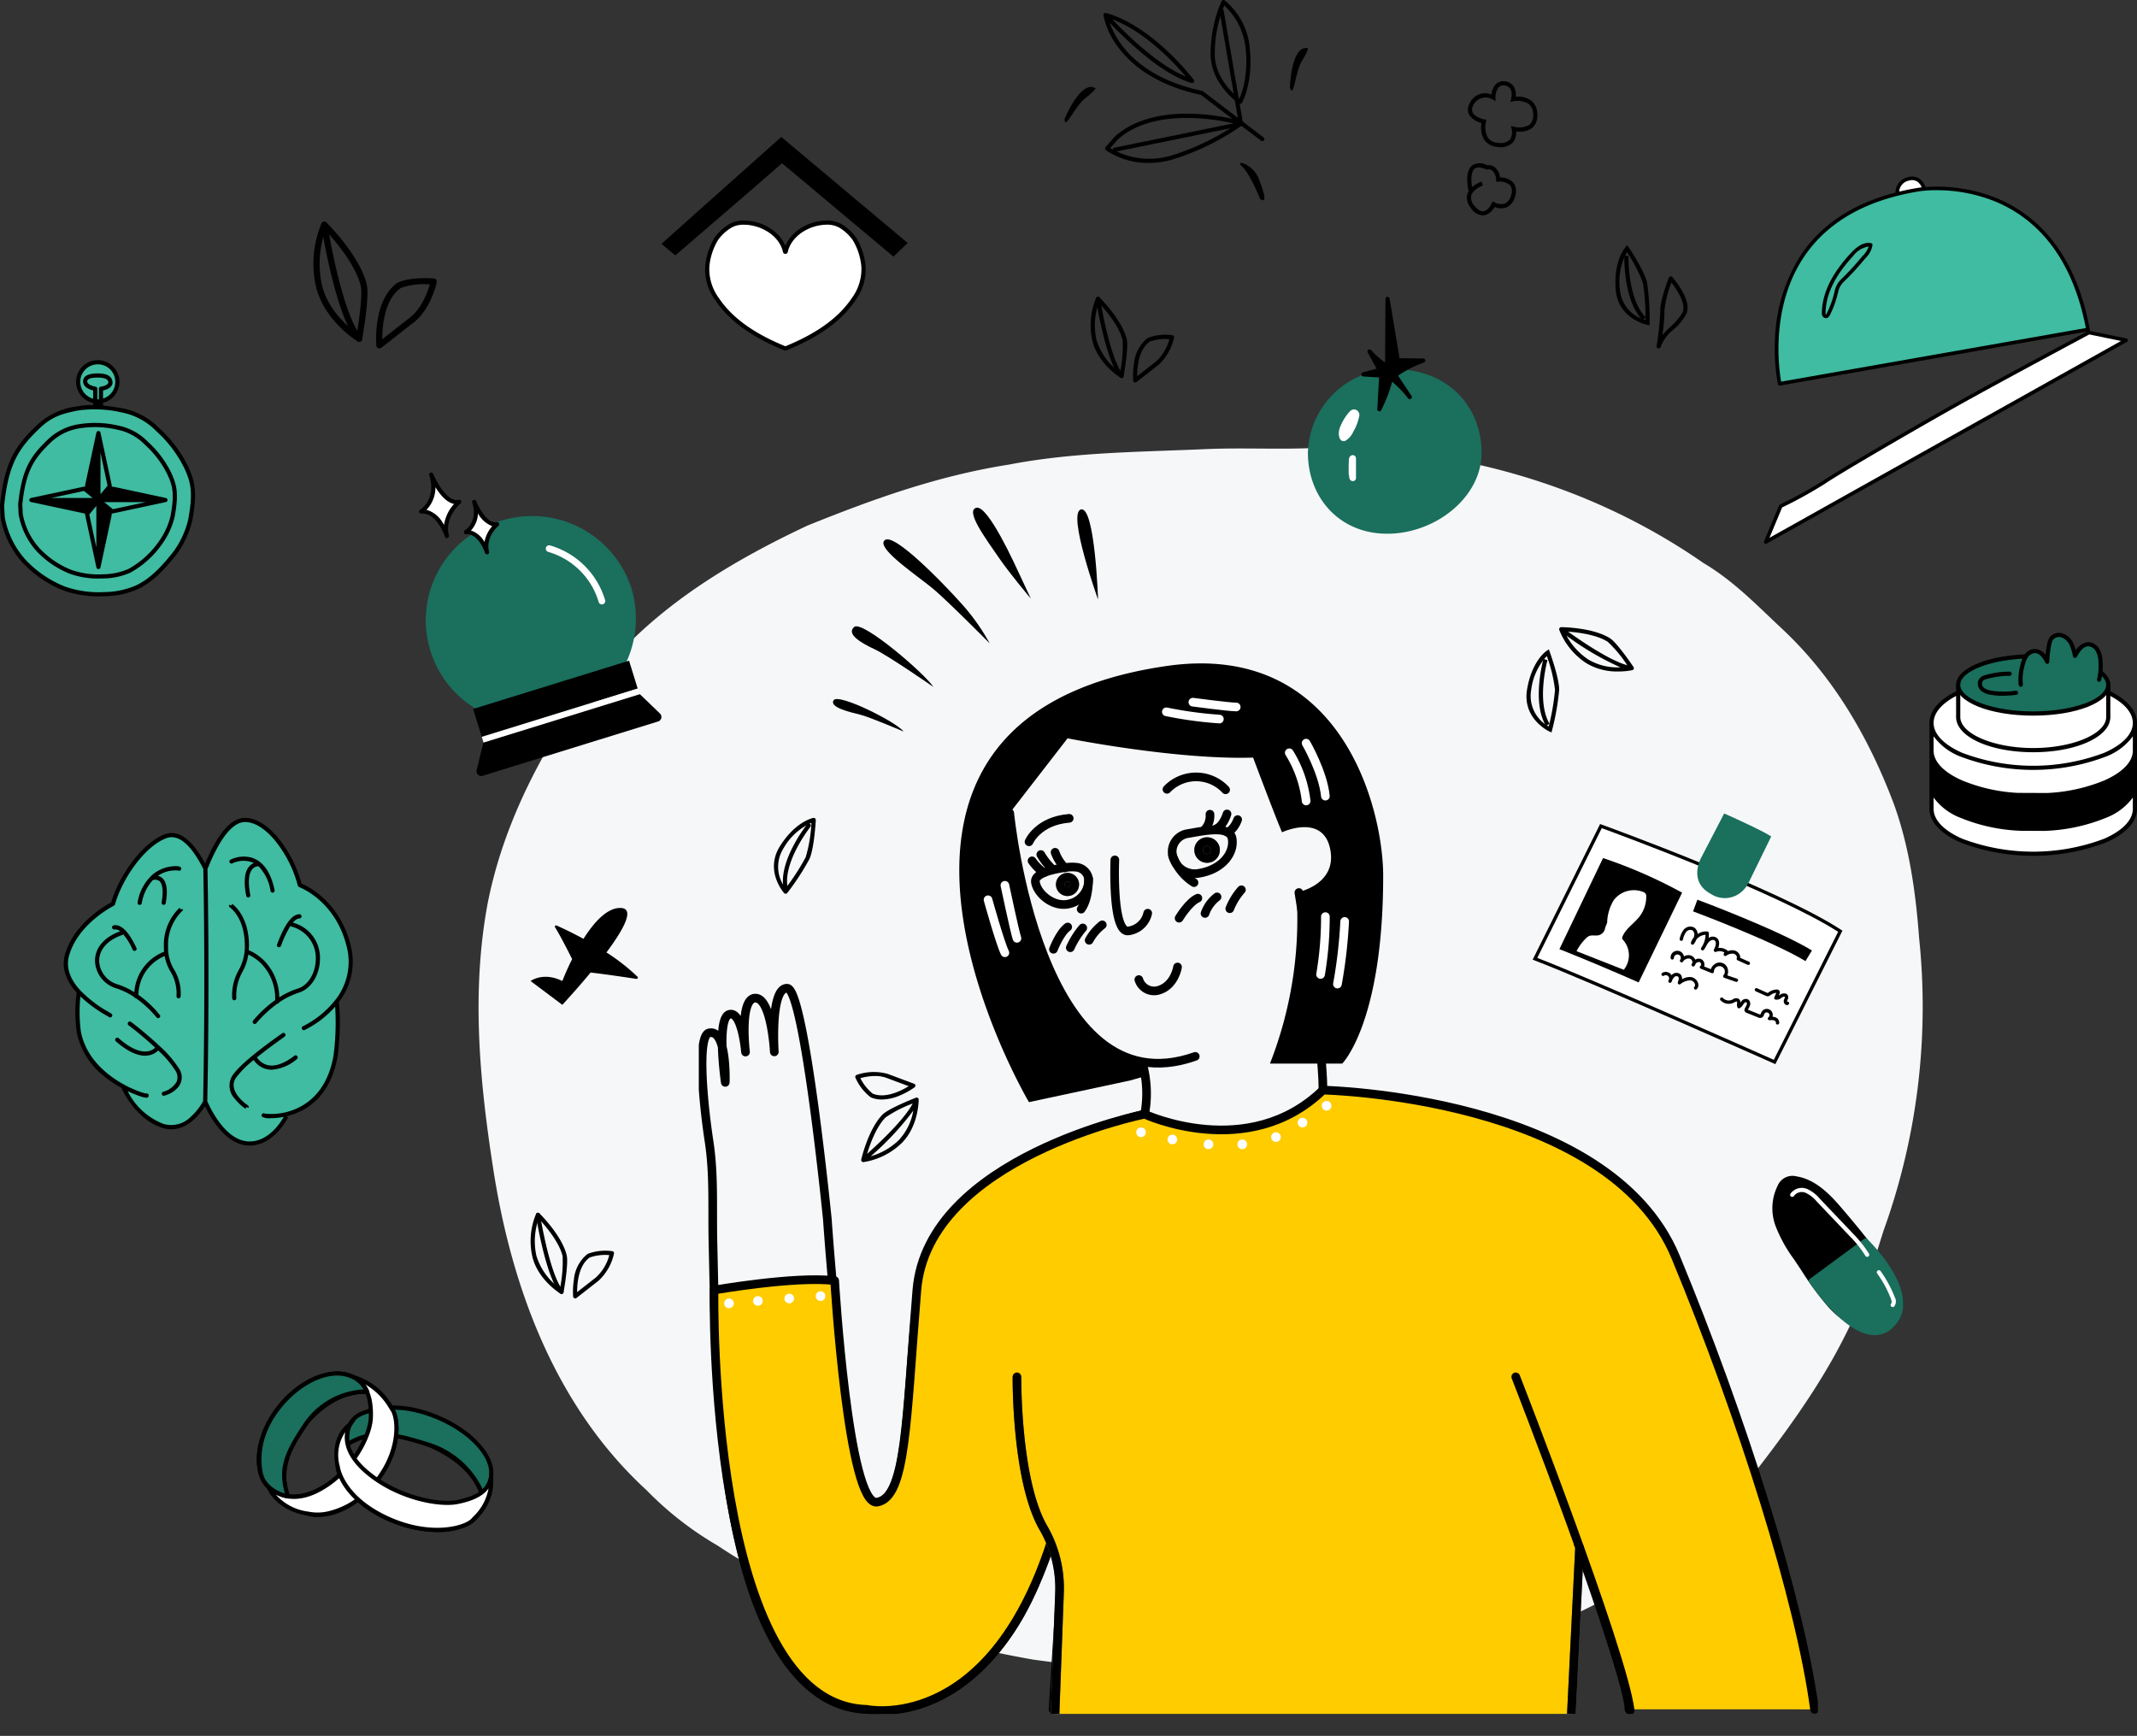 <svg xmlns="http://www.w3.org/2000/svg" xmlns:xlink="http://www.w3.org/1999/xlink" width="370.587" height="301.05" viewBox="0 0 370.587 301.05">
  <rect x="0" y="0" width="370.587" height="301.05" fill="#333333" stroke="none"/>
  <defs>
    <clipPath id="clip-path">
      <rect id="Rectangle_8861" data-name="Rectangle 8861" width="208" height="233" transform="translate(693 3578)" fill="#fff" stroke="#707070" stroke-width="1"/>
    </clipPath>
    <clipPath id="clip-path-2">
      <rect id="Rectangle_8850" data-name="Rectangle 8850" width="194.058" height="209.19" fill="none"/>
    </clipPath>
    <clipPath id="clip-path-3">
      <rect id="Rectangle_8851" data-name="Rectangle 8851" width="194.058" height="209.19" fill="none" stroke="#707070" stroke-width="1.5"/>
    </clipPath>
  </defs>
  <g id="Group_19806" data-name="Group 19806" transform="translate(14105.965 3977.229)">
    <path id="Path_68339" data-name="Path 68339" d="M685.409,537.664c-6.4.317-12.7-.059-19.12.211-11.451.514-22.9.505-34.2,2.685-12.245,1.929-23.3,5.872-34.948,10.575-11.947,5.614-23.725,12.526-32.789,22.282a76.649,76.649,0,0,0-7.63,8.906c-6.963,10.415-12.577,21.8-15.049,34.325-2.835,15.209-1.434,30.653.948,45.938,3.172,20.731,10.845,41.384,26.6,55.836a57.558,57.558,0,0,0,12.319,9.605,105.231,105.231,0,0,0,17.241,9.289c-.5,1.88,2.139,2.009,3.349,2.428,2.776.648,6.221,1.327,9.1,2.04a210.474,210.474,0,0,0,25.006,6.017c8.923,1.247,17.922,1.878,26.891,2.721,7.709.417,15.505,1.068,22.976.867a111.29,111.29,0,0,0,30.291-6.045c16.473-5.393,32.432-13.919,43.289-27.772l-.019.024c6.3-8.05,12.72-16.627,17.354-25.889,3.039-5.845,4.727-12.055,6.726-18.3a114.558,114.558,0,0,0,6.166-50.705c-.589-7.88-1.678-15.777-4.366-23.232-4.344-11.551-10.494-22.128-19.489-30.51-4.365-4.085-8.358-8.264-13.556-11.332-19.647-13.652-43.282-20.28-67.091-19.967ZM542.929,654.423c-.006-.046-.017-.143-.021-.189.01.083.019.166.029.248l-.008-.059Z" transform="translate(-14563.069 -4437.22)" fill="#f6f7f8"/>
    <g id="Mask_Group_19025" data-name="Mask Group 19025" transform="translate(-14688.254 -7487.18)" clip-path="url(#clip-path)">
      <g id="Group_19173" data-name="Group 19173" transform="translate(703.471 3597.99)">
        <g id="Group_19166" data-name="Group 19166">
          <g id="Group_19165" data-name="Group 19165" clip-path="url(#clip-path-2)">
            <path id="Path_66498" data-name="Path 66498" d="M455.918,292.433s4.179,25.49,4.179,34.265" transform="translate(-351.855 -225.686)" fill="none" stroke="#000" stroke-linecap="round" stroke-linejoin="round" stroke-width="1.5"/>
            <path id="Path_66499" data-name="Path 66499" d="M78.861,378.161A19.578,19.578,0,0,1,79.248,387s-37.19,7.94-39.7,34.265c-1.746,18.334-1.364,31.979-6.973,33.505-4.884,1.329-8.351-49.508-8.351-49.508s-3.964-39.944-6.952-40.1-2.25,11.034-2.25,11.034-.489-9.344-3.292-9.322-1.7,9.351-1.7,9.351-.616-7.284-2.853-6.519-.658,11.779-.658,11.779.346-9.344-2.825-8.572c-1.974.48-1.175,11,.024,18.879.877,5.758.527,11.568.666,17.391.595,24.833.5,92.733,36.834,79.365,0,0,23.8-5.287,24.655-51.4" transform="translate(-1.929 -281.813)" fill="none" stroke="#000" stroke-linecap="round" stroke-linejoin="round" stroke-width="1.5"/>
            <path id="Path_66500" data-name="Path 66500" d="M360.032,250.137a3.165,3.165,0,0,1,2.207-4.589l.073-.012c2.476-.393,7.363-1.592,7.756.884s-1.69,5.346-5.817,6A3.845,3.845,0,0,1,360.032,250.137Z" transform="translate(-277.575 -189)" fill="none" stroke="#000" stroke-linecap="round" stroke-linejoin="round" stroke-width="1.5"/>
            <path id="Path_66501" data-name="Path 66501" d="M262.924,273.077a6.8,6.8,0,0,0-1.833.024c-1.6.207-5.637.873-5.368,2.568.328,2.063,3.263,4.559,6.086,3.688a4.236,4.236,0,0,0,3.124-4.3A2.368,2.368,0,0,0,262.924,273.077Z" transform="translate(-197.345 -210.706)" fill="none" stroke="#000" stroke-linecap="round" stroke-linejoin="round" stroke-width="1.5"/>
            <path id="Path_66502" data-name="Path 66502" d="M277.133,281.875a1.254,1.254,0,1,1-1.435-1.042,1.254,1.254,0,0,1,1.435,1.042" transform="translate(-211.955 -216.722)" stroke="#707070" stroke-width="1.5"/>
            <path id="Path_66503" data-name="Path 66503" d="M277.133,281.875a1.254,1.254,0,1,1-1.435-1.042A1.254,1.254,0,0,1,277.133,281.875Z" transform="translate(-211.955 -216.722)" fill="none" stroke="#000" stroke-linecap="round" stroke-linejoin="round" stroke-width="1.5"/>
            <path id="Path_66504" data-name="Path 66504" d="M382.7,254.97a1.463,1.463,0,1,1-1.674-1.215,1.463,1.463,0,0,1,1.674,1.215" transform="translate(-293.109 -195.822)" stroke="#707070" stroke-width="1.5"/>
            <path id="Path_66505" data-name="Path 66505" d="M382.7,254.97a1.463,1.463,0,1,1-1.674-1.215A1.463,1.463,0,0,1,382.7,254.97Z" transform="translate(-293.109 -195.822)" fill="none" stroke="#000" stroke-linecap="round" stroke-linejoin="round" stroke-width="1.5"/>
            <path id="Path_66506" data-name="Path 66506" d="M403.378,237s-.594,1.773-1.784,2.18" transform="translate(-309.931 -182.903)" fill="none" stroke="#000" stroke-linecap="round" stroke-linejoin="round" stroke-width="1.5"/>
            <path id="Path_66507" data-name="Path 66507" d="M394.655,232.721s-.619,2.161-1.97,2.613" transform="translate(-303.055 -179.603)" fill="none" stroke="#000" stroke-linecap="round" stroke-linejoin="round" stroke-width="1.5"/>
            <path id="Path_66508" data-name="Path 66508" d="M384.871,232.923a3.6,3.6,0,0,1-1.035,2.805" transform="translate(-296.226 -179.759)" fill="none" stroke="#000" stroke-linecap="round" stroke-linejoin="round" stroke-width="1.5"/>
            <path id="Path_66509" data-name="Path 66509" d="M253.184,268.346a8.6,8.6,0,0,0,2.063,2.068" transform="translate(-195.395 -207.096)" fill="none" stroke="#000" stroke-linecap="round" stroke-linejoin="round" stroke-width="1.5"/>
            <path id="Path_66510" data-name="Path 66510" d="M259.842,263.581a11.23,11.23,0,0,0,2.087,2.6" transform="translate(-200.533 -203.419)" fill="none" stroke="#000" stroke-linecap="round" stroke-linejoin="round" stroke-width="1.5"/>
            <path id="Path_66511" data-name="Path 66511" d="M270.69,261.859a7.274,7.274,0,0,0,1.7,2.692" transform="translate(-208.905 -202.09)" fill="none" stroke="#000" stroke-linecap="round" stroke-linejoin="round" stroke-width="1.5"/>
            <path id="Path_66512" data-name="Path 66512" d="M359.96,264.313a9.068,9.068,0,0,0,3.714,4.7" transform="translate(-277.8 -203.984)" fill="none" stroke="#000" stroke-linecap="round" stroke-linejoin="round" stroke-width="1.5"/>
            <path id="Path_66513" data-name="Path 66513" d="M291.8,281.919s.112,3.367-1.277,5.28" transform="translate(-224.213 -217.571)" fill="none" stroke="#000" stroke-linecap="round" stroke-linejoin="round" stroke-width="1.5"/>
            <path id="Path_66514" data-name="Path 66514" d="M315.962,267.625s-.54,12.779,2.379,12.315a3.924,3.924,0,0,0,3.321-3.066" transform="translate(-243.814 -206.54)" fill="none" stroke="#000" stroke-linecap="round" stroke-linejoin="round" stroke-width="1.5"/>
            <path id="Path_66515" data-name="Path 66515" d="M250.887,240.125s1.539-3.629,6.97-4.069" transform="translate(-193.622 -182.177)" fill="none" stroke="#000" stroke-linecap="round" stroke-linejoin="round" stroke-width="1.5"/>
            <path id="Path_66516" data-name="Path 66516" d="M355.71,206.607a6.993,6.993,0,0,1,10.167.078" transform="translate(-274.52 -157.759)" fill="none" stroke="#000" stroke-linecap="round" stroke-linejoin="round" stroke-width="1.5"/>
            <path id="Path_66517" data-name="Path 66517" d="M364.912,300.174s1.67-2.8,3.256-3.479" transform="translate(-281.621 -228.975)" fill="none" stroke="#000" stroke-linecap="round" stroke-linejoin="round" stroke-width="1.5"/>
            <path id="Path_66518" data-name="Path 66518" d="M384.61,298.62a6.24,6.24,0,0,1,2.083-2.869" transform="translate(-296.823 -228.246)" fill="none" stroke="#000" stroke-linecap="round" stroke-linejoin="round" stroke-width="1.5"/>
            <path id="Path_66519" data-name="Path 66519" d="M403.415,293.617a11.251,11.251,0,0,1,2.017-3.282" transform="translate(-311.336 -224.066)" fill="none" stroke="#000" stroke-linecap="round" stroke-linejoin="round" stroke-width="1.5"/>
            <path id="Path_66520" data-name="Path 66520" d="M296.577,319.66a8.633,8.633,0,0,1,2.277-2.678" transform="translate(-228.884 -244.631)" fill="none" stroke="#000" stroke-linecap="round" stroke-linejoin="round" stroke-width="1.5"/>
            <path id="Path_66521" data-name="Path 66521" d="M282.253,322.77a14.42,14.42,0,0,1,2.158-3.431" transform="translate(-217.829 -246.45)" fill="none" stroke="#000" stroke-linecap="round" stroke-linejoin="round" stroke-width="1.5"/>
            <path id="Path_66522" data-name="Path 66522" d="M269.443,322.479s1.088-2.875,2.474-3.867" transform="translate(-207.943 -245.889)" fill="none" stroke="#000" stroke-linecap="round" stroke-linejoin="round" stroke-width="1.5"/>
            <path id="Path_66524" data-name="Path 66524" d="M236.226,232.017s5.014,51.816,32.176,42.205" transform="translate(-182.308 -179.059)" fill="none" stroke="#000" stroke-linecap="round" stroke-linejoin="round" stroke-width="1.5"/>
            <path id="Path_66525" data-name="Path 66525" d="M206.683,144.294l10.029-12.954s18.8,3.761,32.176,3.343c0,0,3.761,10.029,5.014,12.954,0,0,7.1-3.343,8.357,2.925s-5.85,7.521-5.85,7.521a68.709,68.709,0,0,1-4.6,29.669h12.536s7.1-7.1,7.1-32.594c0-11.406-7.082-40.8-37.608-36.355-63.1,9.193-23.819,75.635-23.819,75.635l17.551-3.761,2.925-.836-1.336-2.616s-6.724-.189-13.768-12.785-8.715-30.147-8.715-30.147" transform="translate(-152.764 -91.336)"/>
            <path id="Path_66526" data-name="Path 66526" d="M448.6,186.248a20.186,20.186,0,0,1,2.925,8.357" transform="translate(-346.204 -143.737)" fill="none" stroke="#fff" stroke-linecap="round" stroke-linejoin="round" stroke-width="1.5"/>
            <path id="Path_66527" data-name="Path 66527" d="M461.41,178.925s2.925,5.014,3.343,9.193" transform="translate(-356.094 -138.086)" fill="none" stroke="#fff" stroke-linecap="round" stroke-linejoin="round" stroke-width="1.5"/>
            <path id="Path_66528" data-name="Path 66528" d="M473.231,310.74a59.713,59.713,0,0,1-.836,10.029" transform="translate(-364.571 -239.814)" fill="none" stroke="#fff" stroke-linecap="round" stroke-linejoin="round" stroke-width="1.5"/>
            <path id="Path_66529" data-name="Path 66529" d="M486.465,314.4a84.4,84.4,0,0,1-1.254,10.865" transform="translate(-374.462 -242.64)" fill="none" stroke="#fff" stroke-linecap="round" stroke-linejoin="round" stroke-width="1.5"/>
            <path id="Path_66530" data-name="Path 66530" d="M232.564,286.94s1.671,7.94,2.089,9.193" transform="translate(-179.482 -221.446)" fill="none" stroke="#fff" stroke-linecap="round" stroke-linejoin="round" stroke-width="1.5"/>
            <path id="Path_66531" data-name="Path 66531" d="M219.749,297.925s2.089,7.522,2.925,9.193" transform="translate(-169.592 -229.924)" fill="none" stroke="#fff" stroke-linecap="round" stroke-linejoin="round" stroke-width="1.5"/>
            <path id="Path_66532" data-name="Path 66532" d="M355.226,155.125a68.709,68.709,0,0,0,9.193,1.254" transform="translate(-274.146 -119.718)" fill="none" stroke="#fff" stroke-linecap="round" stroke-linejoin="round" stroke-width="1.5"/>
            <path id="Path_66533" data-name="Path 66533" d="M375.364,147.8s6.268.836,7.522.836" transform="translate(-289.688 -114.066)" fill="none" stroke="#fff" stroke-linecap="round" stroke-linejoin="round" stroke-width="1.5"/>
            <path id="Path_66534" data-name="Path 66534" d="M202.4,549.948c-2.507-18.8-12.536-50.562-24.08-78.433-11.574-27.945-61.166-28.96-61.166-28.96-12.954,12.536-30.922,4.179-30.922,4.179s-37.608,7.522-39.5,30.5-1.87,35.937-6.885,36.773-7.371-38.417-7.371-38.417c-6.953-.809-20.918,1.644-20.918,1.644s-1.286,71.874,26.455,72.71c0,0,21.056,4.6,31.933-28.833,0,0,2.077,2.507,1.659,8.775s-1.254,20.058-1.254,20.058h89.424l1.671-28.415s8.775,24.236,8.775,28.415" transform="translate(-8.916 -341.542)" fill="#fc0"/>
            <path id="Path_66535" data-name="Path 66535" d="M202.4,549.948c-2.507-18.8-12.536-50.562-24.08-78.433-11.574-27.945-61.166-28.96-61.166-28.96-12.954,12.536-30.922,4.179-30.922,4.179s-37.608,7.522-39.5,30.5-1.87,35.937-6.885,36.773-7.371-38.417-7.371-38.417c-6.953-.809-20.918,1.644-20.918,1.644s-1.286,71.874,26.455,72.71c0,0,21.056,4.6,31.933-28.833,0,0,2.077,2.507,1.659,8.775s-1.254,20.058-1.254,20.058h89.424l1.671-28.415s8.775,24.236,8.775,28.415" transform="translate(-8.916 -341.542)" fill="none" stroke="#000" stroke-linecap="round" stroke-linejoin="round" stroke-width="1.5"/>
            <path id="Path_66536" data-name="Path 66536" d="M339.275,690.014l-1.868,38.069H247.983l1.107-30.071a20.879,20.879,0,0,0-2.838-11.488c-4.711-8.252-4.537-26.106-4.537-26.106" transform="translate(-186.543 -509.678)" fill="#fc0" stroke="#707070" stroke-width="1.5"/>
            <path id="Path_66537" data-name="Path 66537" d="M339.275,690.014l-1.868,38.069H247.983l1.107-30.071a20.879,20.879,0,0,0-2.838-11.488c-4.711-8.252-4.537-26.106-4.537-26.106" transform="translate(-186.543 -509.678)" fill="none" stroke="#000" stroke-linecap="round" stroke-linejoin="round" stroke-width="1.5"/>
            <path id="Path_66538" data-name="Path 66538" d="M640.537,718.292c-1.294-10.319-19.849-57.875-19.849-57.875" transform="translate(-479.017 -509.678)" fill="none" stroke="#000" stroke-linecap="round" stroke-linejoin="round" stroke-width="1.5"/>
            <path id="Path_66539" data-name="Path 66539" d="M334.012,471.768a.836.836,0,1,1-.836-.836.836.836,0,0,1,.836.836" transform="translate(-256.485 -363.442)" fill="#fff"/>
            <path id="Path_66540" data-name="Path 66540" d="M456.674,464.445a.836.836,0,1,1-.836-.836.836.836,0,0,1,.836.836" transform="translate(-351.149 -357.791)" fill="#fff"/>
            <path id="Path_66541" data-name="Path 66541" d="M436.535,475.43a.836.836,0,1,1-.836-.836.836.836,0,0,1,.836.836" transform="translate(-335.607 -366.269)" fill="#fff"/>
            <path id="Path_66542" data-name="Path 66542" d="M410.905,480.922a.836.836,0,1,1-.836-.836.836.836,0,0,1,.836.836" transform="translate(-315.827 -370.507)" fill="#fff"/>
            <path id="Path_66543" data-name="Path 66543" d="M385.274,480.922a.836.836,0,1,1-.836-.836.836.836,0,0,1,.836.836" transform="translate(-296.046 -370.507)" fill="#fff"/>
            <path id="Path_66544" data-name="Path 66544" d="M357.812,477.26a.836.836,0,1,1-.836-.836.836.836,0,0,1,.836.836" transform="translate(-274.852 -367.681)" fill="#fff"/>
            <path id="Path_66545" data-name="Path 66545" d="M474.982,451.63a.836.836,0,1,1-.836-.836.836.836,0,0,1,.836.836" transform="translate(-365.278 -347.901)" fill="#fff"/>
            <path id="Path_66546" data-name="Path 66546" d="M90.52,596.26a.836.836,0,1,1-.836-.836.836.836,0,0,1,.836.836" transform="translate(-68.569 -459.519)" fill="#fff"/>
            <path id="Path_66547" data-name="Path 66547" d="M66.72,598.091a.836.836,0,1,1-.836-.836.836.836,0,0,1,.836.836" transform="translate(-50.202 -460.932)" fill="#fff"/>
            <path id="Path_66548" data-name="Path 66548" d="M42.92,599.922a.836.836,0,1,1-.836-.836.836.836,0,0,1,.836.836" transform="translate(-31.834 -462.345)" fill="#fff"/>
            <path id="Path_66549" data-name="Path 66549" d="M20.951,601.753a.836.836,0,1,1-.836-.836.836.836,0,0,1,.836.836" transform="translate(-14.879 -463.758)" fill="#fff"/>
            <path id="Path_66577" data-name="Path 66577" d="M0,0" transform="matrix(0.951, -0.309, 0.309, 0.951, 77.411, 83.717)" fill="#ffac00"/>
            <path id="Path_66578" data-name="Path 66578" d="M7.058,0S5.646,2.823,2.823,2.823A2.765,2.765,0,0,1,0,0" transform="matrix(0.951, -0.309, 0.309, 0.951, 76.308, 81.845)" fill="none" stroke="#000" stroke-linecap="round" stroke-linejoin="round" stroke-width="1.5"/>
          </g>
        </g>
        <g id="Group_19172" data-name="Group 19172">
          <g id="Group_19171" data-name="Group 19171" clip-path="url(#clip-path-2)">
            <path id="Path_66572" data-name="Path 66572" d="M291.188,16.929S285.79,1.9,288.225,1.306s2.962,15.623,2.962,15.623" transform="translate(-221.951 -0.995)"/>
            <path id="Path_66573" data-name="Path 66573" d="M218.383,15.774s-3.627-4.275-5.64-7.224S206.906.514,208.935.017s6.741,9.966,7.643,11.9l1.805,3.86" transform="translate(-160.801 0)"/>
            <path id="Path_66574" data-name="Path 66574" d="M158.7,42.142s-6.857-6.926-9.582-9.271-10.4-7.349-8.571-8.657,11.711,9.18,14.129,12.03a36.926,36.926,0,0,1,4.024,5.9" transform="translate(-108.253 -18.6)"/>
            <path id="Path_66575" data-name="Path 66575" d="M130.407,100.682s-7.777-5.41-10.2-6.538-4.953-2.66-3.528-3.869S129,98.445,130.407,100.682" transform="translate(-89.726 -69.588)"/>
            <path id="Path_66576" data-name="Path 66576" d="M114.2,151.056s-5.85-2.507-7.522-2.925-5.432-1.254-4.6-2.507,10.865,3.761,12.118,5.432" transform="translate(-78.69 -112.231)"/>
          </g>
        </g>
      </g>
    </g>
    <g id="Group_19560" data-name="Group 19560" transform="translate(-13771.371 -3867.478)">
      <path id="Path_68102" data-name="Path 68102" d="M966.533,613.088c-.06-2.02-1.688-3.9-4.62-5.366v-1.11a.361.361,0,1,0-.722,0v.769l-.036-.016a35.569,35.569,0,0,0-25.233,0l-.036.016v-.769a.361.361,0,1,0-.722,0v1.11c-2.932,1.462-4.56,3.346-4.62,5.366,0,.011,0,.02,0,.031V628.1c0,2.233,1.911,4.306,5.381,5.839a35.572,35.572,0,0,0,25.233,0c3.47-1.533,5.38-3.606,5.38-5.839V613.119c0-.01,0-.02,0-.031" transform="translate(-930.542 -597.582)"/>
      <path id="Path_68103" data-name="Path 68103" d="M960.5,611.3a34.863,34.863,0,0,1,24.65,0c.111.049.22.1.327.149v4c0,2.92-5.794,5.387-12.652,5.387s-12.652-2.467-12.652-5.387v-4c.108-.05.216-.1.327-.149" transform="translate(-954.824 -600.86)" fill="#fff"/>
      <path id="Path_68104" data-name="Path 68104" d="M938.443,624.338v3.645c0,3.426,5.875,6.109,13.374,6.109s13.374-2.683,13.374-6.109v-3.645c2.526,1.331,3.9,2.966,3.9,4.672,0,1.929-1.758,3.769-4.95,5.179a34.864,34.864,0,0,1-24.65,0c-3.192-1.41-4.95-3.249-4.95-5.179,0-1.706,1.376-3.342,3.9-4.672" transform="translate(-933.821 -613.388)" fill="#fff"/>
      <path id="Path_68105" data-name="Path 68105" d="M969.092,723.906c0,1.929-1.758,3.769-4.95,5.179a34.865,34.865,0,0,1-24.65,0c-3.193-1.41-4.951-3.249-4.951-5.179v-1.959a10.369,10.369,0,0,0,4.659,3.517,30.427,30.427,0,0,0,10.429,2.252l4.012.02a30.726,30.726,0,0,0,10.791-2.271,10.366,10.366,0,0,0,4.659-3.517Z" transform="translate(-933.821 -693.387)" fill="#fff"/>
      <path id="Path_68106" data-name="Path 68106" d="M969.092,665.577c0,1.929-1.758,3.769-4.95,5.179a29.478,29.478,0,0,1-9.929,2.178l-5.114-.021a29.194,29.194,0,0,1-9.606-2.158c-3.193-1.41-4.951-3.249-4.951-5.179V663.1a10.369,10.369,0,0,0,4.659,3.517,35.572,35.572,0,0,0,25.233,0,10.367,10.367,0,0,0,4.659-3.517Z" transform="translate(-933.821 -645.16)" fill="#fff"/>
      <path id="Path_68221" data-name="Path 68221" d="M984.193,591.138c0,2.742-5.826,4.966-13.013,4.966s-13.013-2.223-13.013-4.966,5.826-4.966,13.013-4.966,13.013,2.223,13.013,4.966" transform="translate(-953.184 -582.108)" fill="#1a6f5d"/>
      <path id="Path_68222" data-name="Path 68222" d="M969.541,594.826c-7.5,0-13.374-2.34-13.374-5.326s5.875-5.326,13.374-5.326,13.374,2.34,13.374,5.326-5.875,5.326-13.374,5.326m0-9.931c-6.858,0-12.652,2.109-12.652,4.6s5.794,4.6,12.652,4.6,12.652-2.109,12.652-4.6-5.794-4.6-12.652-4.6" transform="translate(-951.545 -580.469)"/>
      <path id="Path_68223" data-name="Path 68223" d="M981.272,605.116a10.754,10.754,0,0,1-2.046-.181,3.48,3.48,0,0,1-1.5-.58,1.652,1.652,0,0,1-.691-1.506,1.3,1.3,0,0,1,.434-.878,1.806,1.806,0,0,1,.707-.395,15.335,15.335,0,0,1,4.36-.646h0a.361.361,0,0,1,0,.722,14.616,14.616,0,0,0-4.155.615,1.082,1.082,0,0,0-.424.232.576.576,0,0,0-.206.392.947.947,0,0,0,.421.9,2.865,2.865,0,0,0,1.192.436,14.159,14.159,0,0,0,4.232.014.361.361,0,1,1,.08.717,21.607,21.607,0,0,1-2.4.159" transform="translate(-968.641 -594.203)"/>
      <path id="Path_68224" data-name="Path 68224" d="M1018.063,574.278a8.659,8.659,0,0,1,.273-3.274,4.952,4.952,0,0,1,.639-1.658,1.947,1.947,0,0,1,1.464-.908c1.021-.041,1.767.94,2.208,1.861a16.288,16.288,0,0,1,.358-3.069,2.58,2.58,0,0,1,.334-.919,1.722,1.722,0,0,1,1.943-.564,2.824,2.824,0,0,1,1.542,1.453,8.383,8.383,0,0,1,.632,2.073c.524-.949,1.257-2.027,2.342-2.014a1.959,1.959,0,0,1,1.576,1,4.258,4.258,0,0,1,.509,1.866,10.7,10.7,0,0,1-.245,3.319" transform="translate(-1002.224 -565.291)" fill="#1a6f5d"/>
      <path id="Path_68225" data-name="Path 68225" d="M1016.428,572.99a.361.361,0,0,1-.356-.307,9.138,9.138,0,0,1,.279-3.411,5.3,5.3,0,0,1,.692-1.777,2.294,2.294,0,0,1,1.748-1.066,2.344,2.344,0,0,1,1.927,1.048,16.765,16.765,0,0,1,.3-1.971,2.886,2.886,0,0,1,.388-1.045,2.07,2.07,0,0,1,2.356-.7,3.154,3.154,0,0,1,1.749,1.632,6.265,6.265,0,0,1,.465,1.29,2.744,2.744,0,0,1,2.167-1.429h.024a2.308,2.308,0,0,1,1.881,1.178,4.621,4.621,0,0,1,.56,2.023,11.014,11.014,0,0,1-.254,3.431.361.361,0,0,1-.7-.165,10.3,10.3,0,0,0,.237-3.207,3.96,3.96,0,0,0-.459-1.709,1.608,1.608,0,0,0-1.271-.829h-.015c-.884,0-1.536.976-2.007,1.828a.361.361,0,0,1-.669-.1,8.1,8.1,0,0,0-.6-1.984,2.5,2.5,0,0,0-1.334-1.274,1.359,1.359,0,0,0-1.53.424,2.285,2.285,0,0,0-.28.792,15.945,15.945,0,0,0-.35,3,.361.361,0,0,1-.686.148c-.3-.635-.952-1.69-1.868-1.657a1.578,1.578,0,0,0-1.18.751,4.677,4.677,0,0,0-.587,1.539,8.341,8.341,0,0,0-.268,3.137.36.36,0,0,1-.357.414" transform="translate(-1000.588 -563.641)"/>
    </g>
    <g id="Group_19561" data-name="Group 19561" transform="translate(-14094.909 -3835.387)">
      <path id="Path_68107" data-name="Path 68107" d="M1092.146,297.038c-1.629-8.09-7.3-11-8.717-11.608a21.665,21.665,0,0,0-4.068-7.943c-2-2.391-4.162-3.606-6.1-3.428-3.319.381-5.69,5.867-6.544,7.912-2.811-5.287-5.34-5.7-6.981-5.092-3.964,1.474-7.985,7.262-9.31,11.811h0c-1.981,1.093-6.734,4.184-8.076,9.275-.4,1.637-.179,3.862,2.089,6.378a24.534,24.534,0,0,0,.012,6.819l-.014,0a13,13,0,0,0,4.868,7.773,19.523,19.523,0,0,0,3.006,2,.366.366,0,0,0-.01.119.361.361,0,0,0,.055.163l.021.042c.771,1.534,2.985,5.241,6.865,6.527a5.19,5.19,0,0,0,1.6.259c2.931,0,4.989-2.657,5.841-4,1.224,2.521,3.62,6.321,7.091,6.785a5.833,5.833,0,0,0,.642.036c4.075,0,6.429-4.376,6.7-4.907l-.318-.17-.135.335.136-.338.079-.018c3.283-.8,7.472-3.222,8.782-10.224h0c.037-.165.068-.442.122-.926.057-.511.139-1.328.2-2.314a36.889,36.889,0,0,0-.08-6.327,11.407,11.407,0,0,0,2.244-8.945" transform="translate(-1042.196 -274.042)"/>
      <path id="Path_68108" data-name="Path 68108" d="M1202.012,318.673c0,.005,0,.01,0,.016-.746,3.988-2.549,6.847-5.359,8.5a10.633,10.633,0,0,1-6.535,1.408l-.028-.016a.36.36,0,0,0-.487.151.374.374,0,0,0,.036.4,2.453,2.453,0,0,0,1.461.265,12.58,12.58,0,0,0,2.3-.23c-.592,1.058-2.873,4.631-6.475,4.23-3.334-.446-5.652-4.465-6.736-6.821-.015-.033-.03-.065-.045-.1.021-1.069.037-2.137.055-3.205.01-.615.022-1.231.032-1.845q.032-2.13.053-4.256c0-.279.008-.558.01-.837q.078-7.653.048-15.238c0-.129,0-.256,0-.385q-.01-2.325-.03-4.64c0-.535-.012-1.066-.018-1.6-.012-1.133-.023-2.266-.038-3.394-.01-.737-.024-1.469-.035-2.2-.014-.9-.027-1.811-.043-2.711.05-.1.113-.252.208-.48a28.667,28.667,0,0,1,2.208-4.4c1.285-2,2.57-3.092,3.812-3.235,1.686-.159,3.627.969,5.468,3.173a20.927,20.927,0,0,1,3.957,7.789.385.385,0,0,0,.273.31c1.121.459,6.794,3.154,8.4,11.12a10.656,10.656,0,0,1-2.178,8.471.353.353,0,0,0-.029.038,16.58,16.58,0,0,1-5.55,4.49l-.011.005a.361.361,0,0,0,.245.675l.062-.027,0,0a.344.344,0,0,0,.048-.027,17.248,17.248,0,0,0,4.6-3.341c.22-.223.428-.45.628-.68a44.1,44.1,0,0,1-.3,8.625" transform="translate(-1155.254 -277.313)" fill="#3fbca1"/>
      <path id="Path_68154" data-name="Path 68154" d="M1201.929,312.38a4.482,4.482,0,0,1,3.569-.107c.045.021.089.046.133.068a2.139,2.139,0,0,0-.385.208c-1.469,1-1.323,3.527-.942,5.467a.361.361,0,0,0,.354.291.355.355,0,0,0,.07-.007.361.361,0,0,0,.285-.424c-.551-2.8-.088-4,.4-4.522a1.409,1.409,0,0,1,1.029-.455,7.812,7.812,0,0,1,2.082,4.287.361.361,0,0,0,.353.286.368.368,0,0,0,.075-.008.361.361,0,0,0,.278-.428c-.648-3.061-1.941-4.94-3.842-5.585a5.114,5.114,0,0,0-3.875.345.361.361,0,0,0,.42.584" transform="translate(-1172.664 -304.509)"/>
      <path id="Path_68155" data-name="Path 68155" d="M1216.826,366.242a6.286,6.286,0,0,0-4.7-6.223c.5-.593.886-.734,1.136-.734h.006a.361.361,0,0,0,0-.722h-.008c-1.256,0-2.493,1.631-3.781,4.985-.035.089-.059.155-.074.19a.361.361,0,0,0,.311.543h.006c.249,0,.31-.161.429-.474a17.148,17.148,0,0,1,1.548-3.213.356.356,0,0,0,.158.1,5.6,5.6,0,0,1,4.243,5.552c.006,2.472-1.317,4.665-3.15,5.216a13.557,13.557,0,0,0-3.185,1.508,9.311,9.311,0,0,0-2.567-6.312,8.584,8.584,0,0,0-2.721-1.865c.023-.327.036-.677.034-1.061-.09-4.671-2.416-6.611-2.887-6.956l-.22.286.321.166-.642-.33a.377.377,0,0,0,.12.465c.417.306,2.5,2.052,2.586,6.379a8.384,8.384,0,0,1-1.069,4.522,8.875,8.875,0,0,0-1.117,4.854.361.361,0,0,0,.361.355h.007a.361.361,0,0,0,.354-.367,8.164,8.164,0,0,1,1.04-4.516,8.907,8.907,0,0,0,1.034-3.042,7.92,7.92,0,0,1,2.286,1.618,8.626,8.626,0,0,1,2.37,6.283,20.644,20.644,0,0,0-3.768,3.487l-.033.039a.347.347,0,0,0-.037.045.361.361,0,0,0,.09.5.355.355,0,0,0,.2.067.439.439,0,0,0,.332-.19,20.276,20.276,0,0,1,3.6-3.329.361.361,0,0,0,.308-.214,13.119,13.119,0,0,1,3.415-1.7c2.128-.639,3.667-3.124,3.66-5.908" transform="translate(-1172.393 -341.848)"/>
      <path id="Path_68156" data-name="Path 68156" d="M1212.743,484.659c-1.757,1.35-3.292,1.9-4.563,1.64a3.1,3.1,0,0,1-1.929-1.357q1.776-1.436,4.318-3.246c.64-.456.707-.5.613-.767a.361.361,0,0,0-.592-.137c-.055.042-.234.17-.439.315-1.658,1.181-6.707,4.774-8.181,7.031a3.288,3.288,0,0,0,.425,3.956,8.569,8.569,0,0,0,1.859,1.754l.206-.3-.319-.169.638.337a.368.368,0,0,0-.122-.471c-.363-.246-3.5-2.471-2.079-4.72a16.662,16.662,0,0,1,3.115-3.127,3.7,3.7,0,0,0,3.122,1.681,7.479,7.479,0,0,0,4.371-1.852.361.361,0,0,0-.44-.572" transform="translate(-1172.75 -443.408)"/>
      <path id="Path_68157" data-name="Path 68157" d="M1067.6,340.981a4.758,4.758,0,0,1-4.856,1.328,11.577,11.577,0,0,1-6.182-5.668,18.739,18.739,0,0,0,2,.822,4.531,4.531,0,0,0,1.243.309.346.346,0,0,0,.278-.1.381.381,0,0,0,.114-.358.361.361,0,0,0-.431-.273l-.024.006c-1.038-.132-9.906-3.186-11.313-10.81l0-.009a26.766,26.766,0,0,1-.074-6.024,23.317,23.317,0,0,0,4.652,3.391c.107.062.217.125.264.155a.361.361,0,0,0,.6-.163c.08-.283-.1-.387-.5-.617a21.3,21.3,0,0,1-4.94-3.72.36.36,0,0,0-.129-.136c-2.1-2.307-2.317-4.308-1.965-5.768,1.269-4.814,5.825-7.771,7.725-8.82.132-.073.3-.167.322-.351,1.25-4.391,5.109-10.009,8.891-11.416,2.019-.748,4.2,1.031,6.3,5.141.042.081.075.146.1.2q.038,2.048.067,4.109c0,.263.009.523.012.786q.032,2.3.052,4.609c0,.131,0,.26,0,.391.059,6.693.054,13.462-.015,20.259,0,.405-.011.811-.015,1.217q-.022,1.937-.049,3.875c-.009.628-.022,1.257-.032,1.885q-.026,1.582-.055,3.164a10.915,10.915,0,0,1-2.034,2.586" transform="translate(-1045.472 -289.245)" fill="#3fbca1"/>
      <path id="Path_68159" data-name="Path 68159" d="M1113.505,327.162a.373.373,0,0,0,.071.007.361.361,0,0,0,.353-.29,7.872,7.872,0,0,1,1.917-4.017,1.263,1.263,0,0,1,1.131.162c.594.487.737,1.8.4,3.7a.361.361,0,1,0,.711.125c.6-3.388-.342-4.423-1.236-4.695-.043-.013-.085-.024-.128-.034.068-.046.134-.091.2-.134a5.393,5.393,0,0,1,3.332-.784.361.361,0,0,0,.484-.478c-.166-.355-1.107-.3-1.652-.232a6.264,6.264,0,0,0-3.262,1.4,8.17,8.17,0,0,0-2.611,4.847.361.361,0,0,0,.283.425" transform="translate(-1100.404 -312.073)"/>
      <path id="Path_68160" data-name="Path 68160" d="M1087.116,360.8l-.239-.258-.02.018a8.866,8.866,0,0,0-2.682,6.645c0,.34.016.651.04.941a8.151,8.151,0,0,0-5.163,7.018,12.633,12.633,0,0,0-3.065-1.406,4.411,4.411,0,0,1-3.034-4.038c0-1.963,1.465-3.6,4.027-4.484a.356.356,0,0,0,.157-.11,11.021,11.021,0,0,1,1.581,2.577.6.6,0,0,0,.113.193.361.361,0,0,0,.572-.431l-.032-.067c-.882-1.891-2.267-4.093-3.861-3.832a.361.361,0,1,0,.116.712,1.3,1.3,0,0,1,.967.333c-2.776,1.007-4.366,2.861-4.362,5.111a5.146,5.146,0,0,0,3.536,4.724,12.294,12.294,0,0,1,3.3,1.591.359.359,0,0,0,.307.21,17.784,17.784,0,0,1,3.507,3.265.362.362,0,0,0,.3.157.357.357,0,0,0,.114-.019.361.361,0,0,0,.228-.456,17.579,17.579,0,0,0-3.762-3.563,7.385,7.385,0,0,1,4.552-6.735,8.011,8.011,0,0,0,1.01,2.7,7.262,7.262,0,0,1,1.039,4.267.362.362,0,0,0,.353.369h.008a.361.361,0,0,0,.361-.353,7.96,7.96,0,0,0-1.126-4.626,7.272,7.272,0,0,1-1.056-4.042,8.132,8.132,0,0,1,2.44-6.108.38.38,0,0,0,.152-.34Z" transform="translate(-1066.813 -344.938)"/>
      <path id="Path_68161" data-name="Path 68161" d="M1099.355,473.977l-.007-.007c-.463-.437-.923-.853-1.351-1.23-.992-.874-1.89-1.608-2.468-2.07-1.227-.98-1.227-.98-1.456-.871a.361.361,0,0,0-.179.463.358.358,0,0,0,.165.182c.287.2,2.483,1.9,4.562,3.836a2.286,2.286,0,0,1-1.28.642c-.942.156-2.584-.11-5.042-2.261a.361.361,0,1,0-.475.543c2.172,1.9,3.83,2.48,5.044,2.48a3.315,3.315,0,0,0,1.454-.321,3.065,3.065,0,0,0,.823-.588,17.162,17.162,0,0,1,3.013,3.54,2.057,2.057,0,0,1,.17,1.928,3.95,3.95,0,0,1-2.224,1.681.361.361,0,0,0-.137.683.314.314,0,0,0,.141.027,4.687,4.687,0,0,0,2.287-1.255,2.685,2.685,0,0,0,.4-3.406,19.123,19.123,0,0,0-3.439-4" transform="translate(-1082.771 -434.443)"/>
    </g>
    <g id="Group_19564" data-name="Group 19564" transform="translate(-13879.152 -3925.758)">
      <path id="Path_68226" data-name="Path 68226" d="M576.792,535.38c0,7.757-8.042,14.046-16.358,14.046s-13.758-6.289-13.758-14.046a14.886,14.886,0,0,1,15.058-14.5c9.533.113,15.058,6.742,15.058,14.5" transform="translate(-546.677 -508.335)" fill="#1a6f5d"/>
      <path id="Path_68227" data-name="Path 68227" d="M578.424,565.911a.7.7,0,0,0,.235.418.359.359,0,0,0,.38,0,3.261,3.261,0,0,0,1.188-1.446,8.306,8.306,0,0,0,.979-2.6.571.571,0,0,0-.925-.54,3.272,3.272,0,0,0-.362.383,8.754,8.754,0,0,0-1.461,2.608l-.042.2a2.171,2.171,0,0,0,.008.981" transform="translate(-572.648 -541.711)" fill="#fff"/>
      <path id="Path_68228" data-name="Path 68228" d="M577.2,565.111a.668.668,0,0,1-.392-.124,1.055,1.055,0,0,1-.374-.622,2.546,2.546,0,0,1-.011-1.144l.042-.2a.337.337,0,0,1,.013-.046A9.069,9.069,0,0,1,578,560.262a3.625,3.625,0,0,1,.4-.425.9.9,0,0,1,1.033-.117.945.945,0,0,1,.488.979,8.615,8.615,0,0,1-1.017,2.721,3.571,3.571,0,0,1-1.336,1.595.777.777,0,0,1-.369.1m.028-.71h0Zm-.063-1.2-.037.173a1.816,1.816,0,0,0,0,.817.534.534,0,0,0,.08.2l.013-.006a2.949,2.949,0,0,0,1.041-1.3,8,8,0,0,0,.941-2.488.226.226,0,0,0-.118-.239.177.177,0,0,0-.212.022,2.941,2.941,0,0,0-.321.341,8.351,8.351,0,0,0-1.392,2.479" transform="translate(-571.011 -540.076)" fill="#fff"/>
      <path id="Path_68229" data-name="Path 68229" d="M586.57,608.066a.619.619,0,0,1-.508-.269,1.019,1.019,0,0,1-.125-.655.358.358,0,0,1-.088-.227c-.022-.824-.015-1.657.02-2.476a1.078,1.078,0,0,1,.181-.631.624.624,0,0,1,.523-.247.535.535,0,0,1,.434.24.716.716,0,0,1,.1.409v3.252a.679.679,0,0,1-.064.322.519.519,0,0,1-.439.282h-.034" transform="translate(-578.771 -576.098)" fill="#fff"/>
      <path id="Path_68230" data-name="Path 68230" d="M604.148,465.009q.034-5.833.068-11.667l1.774,10.647,4.413.044a19.076,19.076,0,0,0-4.349,2.184.655.655,0,0,0-.324.38.7.7,0,0,0,.165.487l2.178,3.292a19.809,19.809,0,0,0-3.258-3.307,26.693,26.693,0,0,1-2.014,5.411q.155-2.733.309-5.466a.432.432,0,0,0-.057-.3.389.389,0,0,0-.29-.1l-2.729-.172,2.823-.764-1.762-3.212a13.824,13.824,0,0,0,2.96,2.505" transform="translate(-590.409 -452.981)"/>
      <path id="Path_68231" data-name="Path 68231" d="M601.162,471.2a.361.361,0,0,1-.36-.381l.309-5.466c0-.008,0-.015,0-.022H601.1l-2.729-.172a.361.361,0,0,1-.072-.708l2.38-.644L599.139,461a.361.361,0,0,1,.585-.414,13.472,13.472,0,0,0,2.427,2.14l.064-11.024a.361.361,0,0,1,.717-.057l1.725,10.349,4.11.041a.361.361,0,0,1,.116.7,18.7,18.7,0,0,0-4.266,2.143c-.144.1-.167.136-.171.148s.009.066.111.221l2.178,3.292a.361.361,0,0,1-.586.421,19.489,19.489,0,0,0-2.768-2.892,27.056,27.056,0,0,1-1.9,4.937.361.361,0,0,1-.323.2m-.563-6.625.548.034a.724.724,0,0,1,.547.234.771.771,0,0,1,.138.55l-.2,3.552a26.44,26.44,0,0,0,1.2-3.607.361.361,0,0,1,.575-.193q.253.2.5.414a.94.94,0,0,1-.165-.672,1,1,0,0,1,.476-.611,19.508,19.508,0,0,1,2.742-1.542l-2.608-.026a.361.361,0,0,1-.352-.3l-1.082-6.494-.044,7.456a.361.361,0,0,1-.361.359h0a1.07,1.07,0,0,1-.282-.1,14.056,14.056,0,0,1-1.338-.953l.648,1.181a.361.361,0,0,1-.222.522Z" transform="translate(-588.769 -451.342)"/>
    </g>
    <g id="Group_19558" data-name="Group 19558" transform="translate(-14033.285 -3895.283)">
      <path id="Path_68214" data-name="Path 68214" d="M42.118,956.1a18.091,18.091,0,0,1-12.137,22.52,17.926,17.926,0,1,1-10.6-34.243A18.091,18.091,0,0,1,42.118,956.1" transform="translate(-5.287 -935.974)" fill="#1a6f5d"/>
      <path id="Path_68215" data-name="Path 68215" d="M129.067,979.983a1.083,1.083,0,0,1-1.047-.812,12.346,12.346,0,0,0-8.417-8.325,1.083,1.083,0,0,1,.568-2.089,14.535,14.535,0,0,1,9.946,9.874,1.083,1.083,0,0,1-1.049,1.352" transform="translate(-97.371 -956.606)" fill="#fff" stroke="#1a6f5d" stroke-width="1"/>
      <rect id="Rectangle_8903" data-name="Rectangle 8903" width="28.307" height="5.065" transform="translate(9.368 41.005) rotate(-17.203)"/>
      <path id="Path_68216" data-name="Path 68216" d="M86.639,1118.954l-30.4,9.413a.824.824,0,0,1-1.054-.975l1.12-4.6a.836.836,0,0,1,.566-.6l25.937-8.03a.835.835,0,0,1,.826.194l3.346,3.221a.824.824,0,0,1-.339,1.381" transform="translate(-45.208 -1075.776)"/>
      <rect id="Rectangle_8904" data-name="Rectangle 8904" width="28.307" height="1.039" transform="translate(10.866 45.843) rotate(-17.203)" fill="#fff"/>
      <path id="Path_68217" data-name="Path 68217" d="M45.042,935.06s2.591-1.589,1.431-5.243c0,0,1.815,4.417,3.98,3.866,0,0-2.48,2.025-1.758,4.862,0,0-1.16-3.655-3.652-3.485" transform="translate(-36.917 -924.722)" fill="#fff"/>
      <path id="Path_68218" data-name="Path 68218" d="M47.055,937.267a.361.361,0,0,1-.344-.251c-.011-.034-1.107-3.383-3.284-3.235a.361.361,0,0,1-.214-.667c.1-.06,2.333-1.5,1.277-4.827a.361.361,0,0,1,.677-.247c.473,1.148,2.033,4.042,3.557,3.654a.361.361,0,0,1,.317.629c-.023.018-2.292,1.92-1.637,4.494a.36.36,0,0,1-.35.45m-2.79-4.125a4.2,4.2,0,0,1,2.353,1.992,5.687,5.687,0,0,1,1.342-2.743,4.862,4.862,0,0,1-2.473-2.211,4.577,4.577,0,0,1-1.222,2.962" transform="translate(-35.278 -923.084)"/>
      <path id="Path_68219" data-name="Path 68219" d="M2,909.975s3.161-1.938,1.745-6.4c0,0,2.215,5.389,4.855,4.717,0,0-3.026,2.471-2.145,5.932,0,0-1.416-4.458-4.455-4.252" transform="translate(-1.64 -903.217)" fill="#fff"/>
      <path id="Path_68220" data-name="Path 68220" d="M4.817,912.949a.361.361,0,0,1-.344-.251c-.014-.042-1.368-4.184-4.087-4a.361.361,0,0,1-.214-.667c.12-.074,2.9-1.86,1.591-5.981a.361.361,0,0,1,.678-.246c.584,1.418,2.518,4.995,4.432,4.5a.361.361,0,0,1,.317.629c-.028.023-2.836,2.373-2.023,5.563a.361.361,0,0,1-.25.436.366.366,0,0,1-.1.014m-3.549-4.9a4.684,4.684,0,0,1,2.761,2.137c.109.162.21.323.3.482a6.811,6.811,0,0,1,1.737-3.633c-1.33-.261-2.467-1.665-3.238-2.914a5.578,5.578,0,0,1-.754,2.874,5.417,5.417,0,0,1-.808,1.053" transform="translate(-0.001 -901.578)"/>
    </g>
    <g id="Group_19565" data-name="Group 19565" transform="translate(-13800.069 -3946.612)">
      <path id="Path_68270" data-name="Path 68270" d="M944.481,28.328a.314.314,0,0,0-.247-.259L937.8,26.746l-.021,0a.293.293,0,0,0,.035-.041.313.313,0,0,0,.051-.236c-1.213-6.5-3.522-11.835-6.862-15.859a23.779,23.779,0,0,0-9.934-7.115,27.891,27.891,0,0,0-11.707-1.678A2.837,2.837,0,0,0,908.263.328a2.359,2.359,0,0,0-1.875-.241,2.757,2.757,0,0,0-2.22,2.694c-7.269,1.878-12.739,5.454-16.29,10.663a28.847,28.847,0,0,0-4.61,15.038,33.246,33.246,0,0,0,.518,7.52.314.314,0,0,0,.306.247.309.309,0,0,0,.055,0l53.274-9.378c-1.7.909-16.149,8.644-22.988,12.486-7.04,3.954-20.011,11.485-22.819,13.39a74,74,0,0,1-7.476,4.127.314.314,0,0,0-.154.162l-2.6,6.219a.314.314,0,0,0,.443.394l62.5-34.992a.314.314,0,0,0,.157-.322" transform="translate(-881.362 0.002)"/>
      <path id="Path_68271" data-name="Path 68271" d="M1032.635,4.074a1.758,1.758,0,0,1,1.39.159,2.133,2.133,0,0,1,.787,1.018c-.284.032-.441.056-.45.058q-1.789.286-3.455.689a2.1,2.1,0,0,1,1.729-1.924" transform="translate(-1007.462 -3.376)" fill="#fff"/>
      <path id="Path_68272" data-name="Path 68272" d="M897.883,48.317c-.348-1.932-1.978-12.928,4.054-21.776,4.089-6,10.806-9.78,19.966-11.246a20.5,20.5,0,0,1,2.948-.182,27.056,27.056,0,0,1,9.557,1.72,23.158,23.158,0,0,1,9.661,6.934c3.211,3.875,5.45,9,6.657,15.249Z" transform="translate(-894.904 -12.743)" fill="#3fbca1"/>
      <path id="Path_68273" data-name="Path 68273" d="M887.441,209.943l2.2-5.271a72.891,72.891,0,0,0,7.449-4.121c2.795-1.9,15.742-9.413,22.773-13.362,6.929-3.891,21.682-11.787,23.042-12.515l5.5,1.131Z" transform="translate(-886.488 -147.29)" fill="#fff"/>
      <path id="Path_68274" data-name="Path 68274" d="M953.942,73.432c-1.452-.265-2.69.847-3.606,1.846-3.307,3.6-4.916,7-4.918,10.392a.77.77,0,0,0,.559.758.654.654,0,0,0,.155.019c.265,0,.494-.178.681-.53a17.919,17.919,0,0,0,1.459-4.146l.006-.024a3.377,3.377,0,0,1,.976-1.645,44.9,44.9,0,0,0,3.342-3.611l.444-.515a4.02,4.02,0,0,0,1.159-2.211.314.314,0,0,0-.257-.333m-1.377,2.135-.444.516a43.823,43.823,0,0,1-3.3,3.562A4.006,4.006,0,0,0,947.67,81.6l0,.019v0a17.317,17.317,0,0,1-1.4,4,.594.594,0,0,1-.134.2.156.156,0,0,1-.08-.148c0-3.224,1.557-6.484,4.753-9.968a4.219,4.219,0,0,1,2.714-1.681h.01a4.083,4.083,0,0,1-.957,1.546" transform="translate(-935.376 -61.886)"/>
    </g>
    <g id="Group_19575" data-name="Group 19575" transform="translate(-13840.173 -3836.153)">
      <path id="Path_68182" data-name="Path 68182" d="M277.279,242.082s30.575,11.06,41.506,18.236L307.39,283s-31.372-14-41.547-17.9Z" transform="translate(-265.444 -239.899)" fill="#fff"/>
      <path id="Path_68183" data-name="Path 68183" d="M305.153,281.242l-.251-.112c-.314-.14-31.482-14.037-41.533-17.893l-.3-.113L274.765,239.6l.241.087c.306.111,30.732,11.154,41.566,18.266l.214.141ZM263.87,262.814c9.865,3.819,38.05,16.358,41.016,17.679l11.156-22.2c-10.437-6.742-38.11-16.926-40.991-17.978Z" transform="translate(-263.074 -237.769)"/>
      <path id="Path_68184" data-name="Path 68184" d="M305.353,283.106a83.124,83.124,0,0,1,13.181,5.772l-7.3,15.068s-6.78-3-13.208-5.548Z" transform="translate(-293.002 -275.022)"/>
      <path id="Path_68185" data-name="Path 68185" d="M309.037,302.24l-.254-.112c-.068-.03-6.849-3.026-13.2-5.544l-.286-.114,7.566-15.794.238.075a84.254,84.254,0,0,1,13.232,5.793l.241.131Zm-12.953-6.077c5.578,2.22,11.4,4.767,12.677,5.327l7.057-14.57a85.006,85.006,0,0,0-12.652-5.542Z" transform="translate(-290.664 -272.942)"/>
      <path id="Path_68186" data-name="Path 68186" d="M452.16,369.866a.289.289,0,0,1-.118-.025l-1.742-.784a.288.288,0,0,1-.15-.367.466.466,0,0,0-.042-.392.8.8,0,0,0-.513-.39,1.754,1.754,0,0,0-1.278.366.288.288,0,0,1-.422-.353l.1-.234a1.685,1.685,0,0,0-1.433-.094.288.288,0,0,1-.364-.4c.107-.209.614-1.266.083-1.6-.293-.185-.751.026-1.006.327a4,4,0,0,0-.417.65,5.077,5.077,0,0,1-.412.658.288.288,0,0,1-.461-.344,4.023,4.023,0,0,0,.752-2.255,2.252,2.252,0,0,0-1.551.765,5.622,5.622,0,0,1-.459.827.288.288,0,0,1-.518-.238,2.587,2.587,0,0,1,.474-.88,1.741,1.741,0,0,0,.092-.333.907.907,0,0,0-.331-.92.92.92,0,0,0-1.067.292,3.273,3.273,0,0,0-.566,1.338.288.288,0,0,1-.557-.144,3.764,3.764,0,0,1,.688-1.571,1.474,1.474,0,0,1,1.793-.41,1.372,1.372,0,0,1,.627,1.143,2.715,2.715,0,0,1,1.682-.439.288.288,0,0,1,.263.273,4.553,4.553,0,0,1-.04.846,1.24,1.24,0,0,1,1.32-.073c.518.327.64.983.357,1.806a2.266,2.266,0,0,1,1.583.436.289.289,0,0,1,.092.119,1.9,1.9,0,0,1,1.094-.123,1.377,1.377,0,0,1,.9.679,1.08,1.08,0,0,1,.135.6l1.53.689a.288.288,0,0,1-.118.55" transform="translate(-414.763 -343.593)"/>
      <path id="Path_68187" data-name="Path 68187" d="M440.823,398a.289.289,0,0,1-.094-.016l-2.018-.695a.288.288,0,0,1-.118-.467.947.947,0,1,0-1.672-.628.287.287,0,0,1-.4.274l-1.878-.76a.288.288,0,0,1-.04-.513.268.268,0,0,0,.092-.273.443.443,0,0,0-.284-.367.69.69,0,0,0-.68.313.937.937,0,0,1-.192.359.288.288,0,0,1-.492-.276,1.444,1.444,0,0,1,.143-.31.58.58,0,0,0-.025-.221.691.691,0,0,0-.442-.464,1.18,1.18,0,0,0-1.167.518l-.019.026a.288.288,0,0,1-.466-.338l.016-.022a.606.606,0,0,0,.052-.524.6.6,0,0,0-1.157.194.288.288,0,1,1-.575.016,1.164,1.164,0,0,1,2.28-.387,1.34,1.34,0,0,1,.035.134,1.543,1.543,0,0,1,1.153-.172,1.259,1.259,0,0,1,.8.744,1.123,1.123,0,0,1,.871-.15,1,1,0,0,1,.715.84.917.917,0,0,1-.051.482l1.182.478a1.6,1.6,0,0,1,.617-.845,1.443,1.443,0,0,1,2.321.871,1.6,1.6,0,0,1-.091,1.042l1.669.575a.288.288,0,0,1-.094.56" transform="translate(-405.49 -368.787)"/>
      <path id="Path_68188" data-name="Path 68188" d="M424.15,421a.288.288,0,0,1-.206-.488.463.463,0,0,0,.078-.49.962.962,0,0,0-.7-.624,2.8,2.8,0,0,0-1.824.66.288.288,0,0,1-.426-.343c.188-.5.2-.812.041-.965a.526.526,0,0,0-.641.066,1.578,1.578,0,0,0-.385.567,1.084,1.084,0,0,1-.139.316.288.288,0,0,1-.507-.266c.031-.077.065-.158.1-.241a.574.574,0,0,0-.883-.6.288.288,0,0,1-.321-.477,1.187,1.187,0,0,1,1.452.135,1.071,1.071,0,0,1,.186.245,1.531,1.531,0,0,1,.126-.119,1.079,1.079,0,0,1,1.406-.043,1.032,1.032,0,0,1,.283.875,2.561,2.561,0,0,1,1.618-.378,1.531,1.531,0,0,1,1.157,1.009,1.024,1.024,0,0,1-.211,1.073.288.288,0,0,1-.206.087" transform="translate(-395.9 -390.452)"/>
      <path id="Path_68189" data-name="Path 68189" d="M324.133,333.123a4,4,0,0,0-.093-5.141.646.646,0,0,1-.189-.288.548.548,0,0,1,.051-.3c.563-1.431,2.016-2.285,2.957-3.5a5.65,5.65,0,0,0,1.169-3.456.912.912,0,0,0-.127-.541.885.885,0,0,0-.379-.261,4.377,4.377,0,0,0-5.132,1.421,7.88,7.88,0,0,0-1.142,3.913l-.343.858a1.514,1.514,0,0,1-1.174,1.317c-.555.112-1.17-.094-1.678.156a1.818,1.818,0,0,0-.441.336,8.366,8.366,0,0,0-1.672,2.258" transform="translate(-308.337 -306.016)" fill="#fff"/>
      <path id="Path_68190" data-name="Path 68190" d="M475.908,341.537c-5.828-3.528-19.365-8.576-19.5-8.627l.752-2.022c.563.209,13.864,5.17,19.867,8.8Z" transform="translate(-428.602 -315.932)"/>
      <path id="Path_68191" data-name="Path 68191" d="M536.466,440.43a.469.469,0,0,1-.287-.1.751.751,0,0,1-.233-.783,2.326,2.326,0,0,1,.092-.23c.053-.12.107-.243.083-.3,0-.012-.01-.024-.043-.034a.618.618,0,0,0-.436.1c-.04.026-.08.054-.121.082a1.242,1.242,0,0,1-1.052.316.288.288,0,0,1-.182-.392l.346-.782a1.919,1.919,0,0,0-1,.384l-.024.018a.811.811,0,0,1-.405.2.8.8,0,0,1-.427-.093l-1.71-.77a.288.288,0,1,1,.236-.525l1.71.77a.558.558,0,0,0,.126.045.568.568,0,0,0,.117-.079l.026-.02a2.5,2.5,0,0,1,1.361-.5.573.573,0,0,1,.5.181.59.59,0,0,1,.02.617l-.116.263c.049-.032.1-.065.147-.1l.131-.089a1.165,1.165,0,0,1,.922-.172.629.629,0,0,1,.405.365.934.934,0,0,1-.089.753c-.028.062-.053.121-.071.174a.186.186,0,0,0,.013.107.288.288,0,0,1,.21.525.463.463,0,0,1-.25.075" transform="translate(-492.382 -407.204)"/>
      <path id="Path_68192" data-name="Path 68192" d="M498.9,453.421a.3.3,0,0,1-.042,0,.287.287,0,0,1-.243-.326c.023-.16-.141-.326-.306-.388a1.826,1.826,0,0,0-.785-.036.288.288,0,0,1-.2-.516.473.473,0,1,0-.709-.6c-.024.045-.045.1-.066.147a.674.674,0,0,1-.994.49l-2.019-.808a.568.568,0,0,1-.343-.3.547.547,0,0,1,.023-.428,3.382,3.382,0,0,1,.168-.333,1.966,1.966,0,0,0,.178-.382c.047-.163.01-.343-.079-.387-.115-.057-.317.083-.439.244-.043.058-.084.118-.125.179a1.6,1.6,0,0,1-.588.6.287.287,0,0,1-.394-.148,1.4,1.4,0,0,1-.062-.633c.011-.187.015-.322-.037-.36-.074-.054-.289.059-.446.141l-.109.057a1.974,1.974,0,0,1-2.286-.434.288.288,0,0,1,.428-.385,1.4,1.4,0,0,0,1.6.3l.1-.052a.979.979,0,0,1,1.048-.1.753.753,0,0,1,.284.667c.042-.062.084-.124.129-.183a.965.965,0,0,1,1.152-.414.89.89,0,0,1,.378,1.064,2.428,2.428,0,0,1-.227.5c-.047.086-.093.168-.129.249l2.01.8a.587.587,0,0,0,.134.041.8.8,0,0,0,.116-.22c.027-.064.054-.13.089-.195a1.038,1.038,0,0,1,1.962.524,1.156,1.156,0,0,1-.04.27,1.585,1.585,0,0,1,.482.094.981.981,0,0,1,.673,1.009.288.288,0,0,1-.284.246" transform="translate(-456.439 -416.813)"/>
      <path id="Path_68193" data-name="Path 68193" d="M466.2,226.9l-3.945,7.592s-2.433,4.176,1.653,6.374a4.428,4.428,0,0,0,4.987-.122,5.039,5.039,0,0,0,1.572-1.894l3.886-7.952c-1.483-1.046-8.152-4-8.152-4" transform="translate(-432.996 -226.9)" fill="#1a6f5d"/>
    </g>
    <g id="Group_19566" data-name="Group 19566" transform="translate(-14061.434 -3739.389)">
      <path id="Path_68275" data-name="Path 68275" d="M739.019,419.193A21.425,21.425,0,0,1,731.7,417.8a20.269,20.269,0,0,1-8.173-5.345c-1.974-2.263-2.694-4.593-2.027-6.56a5.212,5.212,0,0,1,2.849-2.973c3-1.429,7.7-1.266,12.269.426a20.27,20.27,0,0,1,8.173,5.345c1.974,2.264,2.694,4.593,2.028,6.56a5.214,5.214,0,0,1-2.849,2.973,11.626,11.626,0,0,1-4.953.968M729.3,402.67a10.892,10.892,0,0,0-4.64.9,4.511,4.511,0,0,0-2.476,2.553c-1.225,3.615,3.157,8.548,9.768,11,4.392,1.627,8.878,1.8,11.708.451a4.51,4.51,0,0,0,2.476-2.553c1.225-3.615-3.157-8.548-9.768-11a20.73,20.73,0,0,0-7.068-1.353" transform="translate(-707.607 -391.339)"/>
      <path id="Path_68276" data-name="Path 68276" d="M651.819,365.318a6.181,6.181,0,0,1-3.712-1.135,6.3,6.3,0,0,1-2.427-4.339c-.458-3.2.8-7.1,3.354-10.431,4.182-5.445,10.569-7.691,14.239-5a6.3,6.3,0,0,1,2.427,4.338c.458,3.2-.8,7.1-3.354,10.431-2.983,3.884-7.087,6.139-10.527,6.139m7.716-21.336c-3.2,0-7.084,2.167-9.929,5.871-2.442,3.179-3.643,6.876-3.212,9.889a5.6,5.6,0,0,0,2.139,3.858c3.355,2.456,9.3.276,13.241-4.861,2.442-3.179,3.643-6.876,3.212-9.89a5.6,5.6,0,0,0-2.139-3.858,5.511,5.511,0,0,0-3.312-1.01" transform="translate(-645.586 -343.246)"/>
      <path id="Path_68277" data-name="Path 68277" d="M651.819,365.318a6.181,6.181,0,0,1-3.712-1.135,6.3,6.3,0,0,1-2.427-4.339c-.458-3.2.8-7.1,3.354-10.431,4.182-5.445,10.569-7.691,14.239-5a6.3,6.3,0,0,1,2.427,4.338c.458,3.2-.8,7.1-3.354,10.431-2.983,3.884-7.087,6.139-10.527,6.139m7.716-21.336c-3.2,0-7.084,2.167-9.929,5.871-2.442,3.179-3.643,6.876-3.212,9.889a5.6,5.6,0,0,0,2.139,3.858c3.355,2.456,9.3.276,13.241-4.861,2.442-3.179,3.643-6.876,3.212-9.89a5.6,5.6,0,0,0-2.139-3.858,5.511,5.511,0,0,0-3.312-1.01" transform="translate(-645.586 -343.246)"/>
      <path id="Path_68278" data-name="Path 68278" d="M732.481,384.246s-.8-3.934,2.432-5.289,7.716-1.622,13.11.621,9.581,6.384,9.366,9.908c0,0,.212,1.52-1.615,3.185a15.063,15.063,0,0,0-9.262-8.337c-6.992-2.2-9.869-2.5-14.03-.088" transform="translate(-716.732 -371.637)" fill="#1a6f5d"/>
      <path id="Path_68279" data-name="Path 68279" d="M754.133,391.361a.375.375,0,0,1-.085-.01.362.362,0,0,1-.253-.225,14.829,14.829,0,0,0-9.032-8.119c-6.887-2.171-9.681-2.47-13.741-.12a.361.361,0,0,1-.534-.241,6.684,6.684,0,0,1,0-2.271,4.333,4.333,0,0,1,2.644-3.423c2.7-1.132,7.219-1.945,13.388.621,5.755,2.394,9.781,6.693,9.589,10.234a4.392,4.392,0,0,1-1.734,3.46.361.361,0,0,1-.243.094m-17.6-10.826c2.231,0,4.8.637,8.445,1.785a15.393,15.393,0,0,1,9.278,8.052,3.389,3.389,0,0,0,1.133-2.51.342.342,0,0,1,0-.069c.2-3.248-3.648-7.266-9.145-9.553-5.938-2.47-10.255-1.7-12.832-.622a3.593,3.593,0,0,0-2.208,2.862,6.085,6.085,0,0,0-.071,1.518,10.838,10.838,0,0,1,5.4-1.464" transform="translate(-715.091 -369.966)"/>
      <path id="Path_68280" data-name="Path 68280" d="M676.13,382.892a6.181,6.181,0,0,1-3.712-1.135,6.3,6.3,0,0,1-2.427-4.338c-.458-3.2.8-7.1,3.354-10.431,4.182-5.445,10.569-7.691,14.239-5a6.3,6.3,0,0,1,2.427,4.338c.458,3.2-.8,7.1-3.354,10.431-2.983,3.884-7.087,6.139-10.528,6.139m7.716-21.336c-3.2,0-7.084,2.167-9.929,5.871-2.442,3.179-3.643,6.876-3.212,9.889a5.6,5.6,0,0,0,2.139,3.858c3.355,2.456,9.3.276,13.241-4.861,2.442-3.179,3.643-6.876,3.212-9.89a5.6,5.6,0,0,0-2.139-3.858,5.511,5.511,0,0,0-3.312-1.01" transform="translate(-665.512 -357.649)"/>
      <path id="Path_68281" data-name="Path 68281" d="M678,353.359a10.933,10.933,0,0,0-6.288-4.771c2.348,1.206,3.18,3.54,3.08,6.974s-3.5,9.67-9.081,12.615-8.628-.557-8.628-.557,1.255,3.707,6.834,4.65c0,0,5.3,1.441,10.83-4.457s4.8-12.279,3.716-13.709Z" transform="translate(-655.006 -347.601)" fill="#fff"/>
      <path id="Path_68282" data-name="Path 68282" d="M661.259,368.68a6.919,6.919,0,0,1-1.644-.171c-5.713-.973-7.046-4.728-7.1-4.888l-.587-1.735,1.2,1.382c.117.133,2.938,3.241,8.187.474,5.577-2.94,8.8-9.143,8.889-12.306.1-3.517-.786-5.565-2.884-6.642l-2.389-1.227,2.628.553a11.205,11.205,0,0,1,6.517,4.928l.456.737c1.21,1.627,1.863,8.176-3.751,14.159-3.8,4.05-7.475,4.735-9.525,4.735m-7.183-3.848a9.013,9.013,0,0,0,5.675,2.968l.035.008a7.98,7.98,0,0,0,3.221-.031,13.507,13.507,0,0,0,7.25-4.324c5.261-5.608,4.767-11.827,3.691-13.244l-.019-.028-.459-.742a11.241,11.241,0,0,0-3.921-3.72c1.008,1.326,1.452,3.205,1.378,5.741-.1,3.421-3.379,9.816-9.274,12.923-3.5,1.847-6.084,1.229-7.577.451" transform="translate(-650.785 -343.486)"/>
      <path id="Path_68283" data-name="Path 68283" d="M653.039,366.407s-4.123-.711-4.746-4.166.128-7.655,3.6-11.767,8.572-6.423,12.054-4.933a4.992,4.992,0,0,1,2.824,2.647s-6.659-.174-10.456,5.415-4.743,8.113-3.276,12.8" transform="translate(-647.642 -344.731)" fill="#1a6f5d"/>
      <path id="Path_68284" data-name="Path 68284" d="M651.387,365.155a.357.357,0,0,1-.061-.005c-.178-.031-4.379-.8-5.04-4.457-.523-2.9-.309-7.342,3.68-12.064,3.719-4.4,8.948-6.519,12.447-5.043a5.427,5.427,0,0,1,3.023,2.815.361.361,0,0,1-.008.361.366.366,0,0,1-.317.173c-.063,0-6.512-.095-10.149,5.257-3.728,5.486-4.659,7.925-3.23,12.494a.361.361,0,0,1-.344.468m8.548-21.323c-2.99,0-6.63,1.962-9.418,5.262-3.808,4.507-4.017,8.725-3.522,11.47.434,2.4,2.758,3.387,3.866,3.725-1.233-4.443-.146-7.13,3.5-12.5a13.421,13.421,0,0,1,10.131-5.55,4.435,4.435,0,0,0-2.284-1.958.437.437,0,0,1-.058-.019,5.613,5.613,0,0,0-2.219-.427" transform="translate(-645.989 -343.119)"/>
      <path id="Path_68285" data-name="Path 68285" d="M746.476,409.965a8.678,8.678,0,0,0,2.472-6.837c-.346,2.422-2.379,3.714-5.857,4.4s-10.971-1-15.97-5.443-2.609-8.021-2.609-8.021-3.253,1.99-2.15,7.309c0,0,.5,5.173,8.44,8.9s14.063,1.6,15.1.285Z" transform="translate(-708.323 -384.875)" fill="#fff"/>
      <path id="Path_68286" data-name="Path 68286" d="M737.908,407.433a21.04,21.04,0,0,1-8.914-2.123c-7.86-3.685-8.6-8.745-8.643-9.166-1.13-5.492,2.178-7.587,2.319-7.673l1.4-.856-.911,1.364c-.089.135-2.136,3.389,2.548,7.55,5.014,4.454,12.444,6,15.661,5.359,3.547-.7,5.265-1.966,5.57-4.1l.335-2.34.378,2.334a8.969,8.969,0,0,1-2.564,7.141l-.005.006-.565.578c-.694.859-3.121,1.925-6.608,1.925M722,390.111a7.1,7.1,0,0,0-.944,5.9l.006.039c.005.048.6,5.025,8.234,8.6,7.577,3.552,13.636,1.695,14.661.389l.026-.029.575-.589a8.84,8.84,0,0,0,2.28-4.426c.007-.037.013-.074.02-.11-.944,1.3-2.7,2.179-5.354,2.7-3.448.683-11.025-.859-16.28-5.527-1.479-1.314-3.253-3.411-3.3-5.939a5.319,5.319,0,0,1,.078-1.019" transform="translate(-706.67 -379.587)"/>
    </g>
    <g id="Group_19557" data-name="Group 19557" transform="translate(-14105.964 -3914.771)">
      <path id="Path_68092" data-name="Path 68092" d="M275.788,965.443a21.857,21.857,0,0,0-4.943-6.5,12.131,12.131,0,0,0-6.43-3.452c-1.114-.19-2.217-.364-3.309-.467v-.475a3.754,3.754,0,1,0-1.712.027v.354a13.583,13.583,0,0,0-2.779.238,12.293,12.293,0,0,0-6.892,3.174c-3.932,3.725-5.7,6.488-6.485,13.961a.352.352,0,0,0,0,.055l.1,2.047c0,.011,0,.023,0,.034a15.812,15.812,0,0,0,3.7,7.7,19.6,19.6,0,0,0,7.243,4.964,17.708,17.708,0,0,0,6.151,1q.459,0,.932-.018a14.559,14.559,0,0,0,5.772-1.228c2.707-1.268,4.833-3.652,6.728-6.039a16.39,16.39,0,0,0,2.707-5.838c.907-4.865.511-6.8-.786-9.538" transform="translate(-243.238 -947.145)"/>
      <g id="Group_19556" data-name="Group 19556" transform="translate(0.721 0.722)">
        <path id="Path_68093" data-name="Path 68093" d="M279.148,1013.484a15.781,15.781,0,0,1-2.563,5.521c-1.84,2.318-3.9,4.63-6.468,5.834a13.864,13.864,0,0,1-5.493,1.16,17.656,17.656,0,0,1-6.81-.942,18.9,18.9,0,0,1-6.972-4.787,15,15,0,0,1-3.5-7.284l-.1-2c.76-7.224,2.469-9.894,6.26-13.485,2.105-1.994,4.037-2.5,6.536-2.99a21.015,21.015,0,0,1,7.538.327,11.428,11.428,0,0,1,6.048,3.257,21.218,21.218,0,0,1,4.794,6.293c1.182,2.5,1.639,4.211.729,9.1" transform="translate(-247.242 -986.502)" fill="#3fbca1"/>
        <path id="Path_68194" data-name="Path 68194" d="M295.4,1027.128a.314.314,0,0,0-.007-.036.307.307,0,0,0-.011-.03c0-.01-.008-.021-.012-.031s-.011-.019-.017-.029-.01-.018-.017-.026-.014-.016-.021-.025-.014-.016-.022-.024l-.025-.02c-.009-.007-.017-.014-.027-.02l-.029-.015-.029-.015-.034-.011c-.009,0-.017-.006-.026-.008l-9.209-1.973a.114.114,0,1,1-.161-.161l-1.974-9.209c0-.009-.006-.017-.008-.026s-.006-.023-.011-.034-.009-.019-.014-.028a.328.328,0,0,0-.016-.03.25.25,0,0,0-.017-.022.326.326,0,0,0-.024-.03l-.014-.013a.371.371,0,0,0-.036-.031l-.007,0a.361.361,0,0,0-.169-.065h-.008a.389.389,0,0,0-.063,0h0l-.03.006-.031.006a.288.288,0,0,0-.035.013l-.025.01c-.011.006-.022.013-.033.02l-.023.015c-.01.007-.018.015-.027.023l-.022.02c-.007.008-.014.017-.02.025s-.014.017-.02.026-.01.019-.016.029-.01.019-.015.029a.315.315,0,0,0-.011.034c0,.009-.006.017-.008.026L281.1,1024.7a.114.114,0,1,1-.161.161l-9.21,1.973c-.009,0-.017.006-.026.008l-.034.011-.029.015-.029.016c-.009.006-.018.013-.027.02s-.017.012-.025.02-.015.016-.022.024-.015.016-.021.025-.011.017-.017.026-.012.019-.017.029-.008.02-.012.031a.315.315,0,0,0-.011.03.334.334,0,0,0-.007.036c0,.009,0,.017-.005.026s0,0,0,0,0,.023,0,.034,0,.023,0,.034,0,0,0,0,0,.017.005.026a.328.328,0,0,0,.007.036c0,.011.007.021.011.031s.008.021.012.03.011.019.017.029.011.018.017.026.014.016.021.025.014.016.022.024l.025.02c.009.007.017.014.027.02l.029.015a.3.3,0,0,0,.029.015.323.323,0,0,0,.034.011c.009,0,.017.006.026.008l9.21,1.973a.361.361,0,0,0,.076.008.355.355,0,0,0,.09-.013.361.361,0,0,0,0,.166l1.973,9.209c0,.012.007.023.011.035s0,.016.007.023a.337.337,0,0,0,.024.048l0,.009a.371.371,0,0,0,.038.051l.009.009a.39.39,0,0,0,.037.034l.019.013a.362.362,0,0,0,.033.021l.024.011.035.014.026.007.037.007.011,0h.076l.012,0,.036-.007.027-.007.034-.014.025-.011.032-.02.021-.014a.32.32,0,0,0,.034-.032l.011-.01a.36.36,0,0,0,.038-.05l.005-.01a.356.356,0,0,0,.023-.047c0-.007,0-.015.007-.023a.325.325,0,0,0,.011-.035l1.974-9.209a.089.089,0,1,1,.086-.153.359.359,0,0,0,.075-.008l9.209-1.973c.009,0,.017-.006.026-.008a.321.321,0,0,0,.034-.011.3.3,0,0,0,.029-.015l.029-.015.027-.02a.291.291,0,0,0,.025-.02c.008-.007.015-.016.022-.024s.015-.016.021-.025a.3.3,0,0,0,.017-.026c.006-.01.012-.019.017-.029a.328.328,0,0,0,.012-.03c0-.01.008-.02.011-.03a.341.341,0,0,0,.007-.036c0-.009,0-.016.005-.025a.025.025,0,0,1,0,0c0-.011,0-.023,0-.034s0-.023,0-.034a.024.024,0,0,1,0,0c0-.009,0-.017-.005-.025m-11.614-.947v-7.2l1.224,5.709Zm-2.867-.573,1.5,1.224h-7.2Zm2.145,2.595v7.2l-1.223-5.709Zm2.867.574-1.5-1.224h7.2Z" transform="translate(-267.081 -1003.652)"/>
        <path id="Path_68195" data-name="Path 68195" d="M283.156,1010.632a9.893,9.893,0,0,0-5.244-2.814,17.555,17.555,0,0,0-6.341-.261,10.012,10.012,0,0,0-5.616,2.588c-3.2,3.029-4.637,5.276-5.273,11.349a.4.4,0,0,0,0,.055l.082,1.658c0,.011,0,.023,0,.035a12.879,12.879,0,0,0,3.015,6.272,15.944,15.944,0,0,0,5.891,4.037,14.412,14.412,0,0,0,5.006.816q.373,0,.758-.014a11.851,11.851,0,0,0,4.7-1,16.3,16.3,0,0,0,5.473-4.911,13.358,13.358,0,0,0,2.206-4.758c.738-3.959.415-5.532-.642-7.767a17.764,17.764,0,0,0-4.018-5.285m3.95,12.92a12.692,12.692,0,0,1-2.062,4.442,15.686,15.686,0,0,1-5.214,4.706,11.165,11.165,0,0,1-4.422.933,14.22,14.22,0,0,1-5.489-.759,15.231,15.231,0,0,1-5.62-3.861,12.066,12.066,0,0,1-2.817-5.858l-.079-1.613c.613-5.824,1.992-7.978,5.049-10.873a9.285,9.285,0,0,1,5.259-2.4,16.969,16.969,0,0,1,6.08.265,9.189,9.189,0,0,1,4.862,2.62,17.119,17.119,0,0,1,3.869,5.077c.951,2.01,1.318,3.388.585,7.326" transform="translate(-258.256 -997.219)"/>
        <path id="Path_68196" data-name="Path 68196" d="M320.41,954.183a3.038,3.038,0,1,1,3.947,2.9v-1.4c1.6-.345,1.644-1.217,1.644-1.32,0-1.085-.859-1.635-2.553-1.635s-2.553.464-2.553,1.38.99,1.394,1.75,1.573v1.43a3.041,3.041,0,0,1-2.235-2.927" transform="translate(-307.21 -951.145)" fill="#3fbca1"/>
        <path id="Path_68197" data-name="Path 68197" d="M328.537,965.484c-.374-.056-1.442-.344-1.442-.918,0-.437.616-.659,1.832-.659,1.794,0,1.831.636,1.832.9-.011.049-.141.494-1.339.679a.361.361,0,0,0-.306.357v1.83c-.062,0-.124.01-.187.01-.027,0-.054,0-.081,0v-1.835a.361.361,0,0,0-.308-.357" transform="translate(-312.689 -961.605)" fill="#3fbca1"/>
        <path id="Path_68198" data-name="Path 68198" d="M336.879,988.779c.063,0,.125-.006.187-.01v.275H336.8v-.27c.027,0,.054,0,.081,0" transform="translate(-320.641 -981.981)"/>
      </g>
    </g>
    <g id="Group_19572" data-name="Group 19572" transform="translate(-13991.262 -3953.479)">
      <path id="Path_68150" data-name="Path 68150" d="M37.045,247.089l1.849,1.542s15.971-13.708,18.5-15.989l19.317,16.194,1.942-1.862-21.373-17.93Z" transform="translate(-36.493 -228.568)"/>
      <path id="Path_68151" data-name="Path 68151" d="M74.218,247.153l-19.326-16.2c-3.122,2.78-18.117,15.652-18.273,15.786l-.232.2-2.4-2.006L54.764,226.4l21.92,18.389ZM54.876,230l19.31,16.188,1.418-1.36L54.778,227.353,35.088,244.912l1.294,1.079c1.976-1.7,15.932-13.683,18.262-15.784Z" transform="translate(-33.984 -226.399)"/>
      <path id="Path_68152" data-name="Path 68152" d="M89.835,329.311h-.089a.362.362,0,0,1-.135-.026c-5.656-2.292-9.557-5.115-11.928-8.63a9.019,9.019,0,0,1-1.793-5.9,11.443,11.443,0,0,1,1.578-4.925,8.25,8.25,0,0,1,2.679-2.482,5.061,5.061,0,0,1,2.78-.561,8.483,8.483,0,0,1,4.5,1.517,6.63,6.63,0,0,1,2.37,2.86,6.63,6.63,0,0,1,2.37-2.86,8.482,8.482,0,0,1,4.5-1.517,5.056,5.056,0,0,1,2.78.561,8.25,8.25,0,0,1,2.679,2.482,11.445,11.445,0,0,1,1.578,4.925,9.02,9.02,0,0,1-1.793,5.9c-2.371,3.515-6.273,6.338-11.928,8.63a.362.362,0,0,1-.135.026" transform="translate(-68.3 -292.279)"/>
      <path id="Path_68153" data-name="Path 68153" d="M85.873,310.78a4.109,4.109,0,0,0-2.09.47,7.589,7.589,0,0,0-2.424,2.234,10.748,10.748,0,0,0-1.476,4.625,8.512,8.512,0,0,0,1.674,5.42c2.276,3.374,6.041,6.1,11.51,8.328,5.469-2.229,9.235-4.954,11.51-8.328a8.512,8.512,0,0,0,1.674-5.42,10.748,10.748,0,0,0-1.476-4.625,7.589,7.589,0,0,0-2.424-2.234,4.382,4.382,0,0,0-2.39-.464c-2.648.1-5.822,1.807-6.49,4.759a.361.361,0,0,1-.352.281h-.1a.361.361,0,0,1-.352-.281c-.668-2.952-3.843-4.655-6.49-4.759q-.153-.006-.3-.006" transform="translate(-71.576 -295.557)" fill="#fff"/>
    </g>
    <g id="Group_19579" data-name="Group 19579" transform="translate(-13921.351 -3977.229)">
      <g id="Group_19571" data-name="Group 19571" transform="translate(6.735 0)">
        <path id="Path_68109" data-name="Path 68109" d="M206.259,69.36a.361.361,0,0,1-.2-.062c-.186-.125-4.557-3.123-4.905-8.007a22.732,22.732,0,0,1,1.88-9.74.361.361,0,0,1,.537-.145,12.088,12.088,0,0,1,4.384,8.583c.533,5.741-1.3,9.049-1.381,9.187a.361.361,0,0,1-.231.173.366.366,0,0,1-.082.01m-2.753-17.073a21.972,21.972,0,0,0-1.634,8.952c.269,3.77,3.241,6.414,4.254,7.21a12.33,12.33,0,0,0,.658-1.926,18.958,18.958,0,0,0,.451-6.467,11.838,11.838,0,0,0-3.729-7.769" transform="translate(-182.55 -51.34)"/>
        <path id="Path_68110" data-name="Path 68110" d="M107.391,169.168a12.938,12.938,0,0,1-7.423-2.219.361.361,0,0,1-.053-.524l1.54-1.765a.3.3,0,0,1,.028-.029c3.127-2.864,7.947-4.235,13.938-3.971a38.268,38.268,0,0,1,8.16,1.271.361.361,0,0,1,.113.636,43.026,43.026,0,0,1-12.314,6.045,14.879,14.879,0,0,1-3.99.556m-6.663-2.577a13.217,13.217,0,0,0,10.46,1.326,41.828,41.828,0,0,0,11.446-5.488c-3-.733-14.372-3.008-20.649,2.721Z" transform="translate(-99.535 -140.911)"/>
        <path id="Path_68111" data-name="Path 68111" d="M107.455,84.832a.361.361,0,0,1-.072-.714l21.553-4.4L125.642,60.5a.361.361,0,1,1,.711-.122l3.353,19.558a.361.361,0,0,1-.283.415l-21.9,4.471a.368.368,0,0,1-.073.007" transform="translate(-105.491 -58.505)"/>
        <path id="Path_68112" data-name="Path 68112" d="M125.774,86.007a.361.361,0,0,1-.218-.074l-10.44-7.959c-4.393-.928-10.39-3.08-14.19-8.066a13.6,13.6,0,0,1-2.71-5.726.415.415,0,0,1,0-.052h0a.365.365,0,0,1,0-.061.359.359,0,0,1,.1-.2l.015-.014.018-.015a.359.359,0,0,1,.2-.074h0a.346.346,0,0,1,.078,0l.041.009c4.231,1.169,8.138,4.255,10.671,6.638a44.214,44.214,0,0,1,4.523,4.932.361.361,0,0,1-.391.563c-2.849-.848-6.271-3.052-10.171-6.551-1.69-1.516-3.107-2.96-4-3.9a14.7,14.7,0,0,0,2.219,4.048c3.691,4.815,9.55,6.888,13.816,7.778a.364.364,0,0,1,.145.066l10.505,8.009a.361.361,0,0,1-.219.648M99.766,64.891c2.158,2.288,7.728,7.845,12.723,9.9-1.9-2.257-6.96-7.755-12.723-9.9" transform="translate(-98.211 -61.522)"/>
      </g>
      <path id="Path_68113" data-name="Path 68113" d="M269.582,247.324s-1.722-4.372-3.142-5.649,1.867-.505,2.884,2.078,1.523,4.45.259,3.571" transform="translate(-235.672 -212.814)"/>
      <path id="Path_68114" data-name="Path 68114" d="M60.877,140.458s2.776-6.834,5.339-5.339c0,0,.214.213-1.709,1.709s-3.631,5.766-3.631,3.631" transform="translate(-60.877 -119.829)"/>
      <path id="Path_68118" data-name="Path 68118" d="M277.4,104.336s.186-7.374,3.111-6.88c0,0,.275.124-1,2.2s-1.362,6.677-2.116,4.678" transform="translate(-238.337 -89.117)"/>
    </g>
    <g id="Group_19578" data-name="Group 19578" transform="translate(-14013.956 -3766.912)">
      <g id="Group_19570" data-name="Group 19570" transform="translate(0 0)">
        <path id="Path_68135" data-name="Path 68135" d="M570.931,82.031a.36.36,0,0,1-.188-.053c-.159-.1-3.913-2.438-4.866-6.412a12.168,12.168,0,0,1,.645-7.411.361.361,0,0,1,.58-.1c.159.157,3.913,3.876,4.724,7.259.352,1.468-.5,6.223-.539,6.425a.36.36,0,0,1-.355.3m-3.953-13.069a11.675,11.675,0,0,0-.4,6.436,10.69,10.69,0,0,0,4.093,5.656,23.25,23.25,0,0,0,.452-5.575c-.616-2.57-3.169-5.476-4.146-6.516" transform="translate(-565.567 -67.948)"/>
        <path id="Path_68136" data-name="Path 68136" d="M575.111,82.031a.36.36,0,0,1-.276-.129c-2.493-2.966-4.1-13.108-4.163-13.538a.361.361,0,0,1,.713-.111c.016.1,1.638,10.373,4,13.185a.361.361,0,0,1-.276.593" transform="translate(-569.747 -67.948)"/>
        <path id="Path_68137" data-name="Path 68137" d="M606.712,112.885a.361.361,0,0,1-.359-.33,13.305,13.305,0,0,1,.128-2.883,6.45,6.45,0,0,1,2.348-4.483.334.334,0,0,1,.044-.026,8.634,8.634,0,0,1,4.236-.476.361.361,0,0,1,.327.434,9.034,9.034,0,0,1-2.674,4.692l-3.827,2.995a.36.36,0,0,1-.222.076m2.5-7.086c-1.957,1.39-2.173,4.592-2.168,6l3.269-2.558a7.924,7.924,0,0,0,2.307-3.864,8.021,8.021,0,0,0-3.407.418" transform="translate(-598.972 -98.025)"/>
      </g>
    </g>
    <g id="Group_19585" data-name="Group 19585" transform="translate(-13916.836 -3925.758)">
      <g id="Group_19570-2" data-name="Group 19570" transform="translate(0.001 0)">
        <path id="Path_68135-2" data-name="Path 68135" d="M570.931,82.031a.36.36,0,0,1-.188-.053c-.159-.1-3.913-2.438-4.866-6.412a12.168,12.168,0,0,1,.645-7.411.361.361,0,0,1,.58-.1c.159.157,3.913,3.876,4.724,7.259.352,1.468-.5,6.223-.539,6.425a.36.36,0,0,1-.355.3m-3.953-13.069a11.675,11.675,0,0,0-.4,6.436,10.69,10.69,0,0,0,4.093,5.656,23.25,23.25,0,0,0,.452-5.575c-.616-2.57-3.169-5.476-4.146-6.516" transform="translate(-565.567 -67.948)"/>
        <path id="Path_68136-2" data-name="Path 68136" d="M575.111,82.031a.36.36,0,0,1-.276-.129c-2.493-2.966-4.1-13.108-4.163-13.538a.361.361,0,0,1,.713-.111c.016.1,1.638,10.373,4,13.185a.361.361,0,0,1-.276.593" transform="translate(-569.747 -67.948)"/>
        <path id="Path_68137-2" data-name="Path 68137" d="M606.712,112.885a.361.361,0,0,1-.359-.33,13.305,13.305,0,0,1,.128-2.883,6.45,6.45,0,0,1,2.348-4.483.334.334,0,0,1,.044-.026,8.634,8.634,0,0,1,4.236-.476.361.361,0,0,1,.327.434,9.034,9.034,0,0,1-2.674,4.692l-3.827,2.995a.36.36,0,0,1-.222.076m2.5-7.086c-1.957,1.39-2.173,4.592-2.168,6l3.269-2.558a7.924,7.924,0,0,0,2.307-3.864,8.021,8.021,0,0,0-3.407.418" transform="translate(-598.972 -98.025)"/>
      </g>
    </g>
    <g id="Group_19563" data-name="Group 19563" transform="translate(-13957.65 -3791.346)">
      <path id="Union_80" data-name="Union 80" d="M1.388,15.654h0a.361.361,0,0,1-.349-.45c.073-.313,1.282-5.378,3.717-7.813,1.055-1.055,5.466-2.785,5.751-2.9a.359.359,0,0,1,.122-.027h.006a.36.36,0,0,1,.214.063l0,0,0,0,0,0,0,0,0,0,0,0A.36.36,0,0,1,11,4.755v.017h0a.358.358,0,0,1,0,.061c0,.264-.061,4.631-2.923,7.494A12.176,12.176,0,0,1,1.442,15.65a.359.359,0,0,1-.053,0Zm1.295-1.015a11.5,11.5,0,0,0,4.89-2.821,9.885,9.885,0,0,0,2.491-5.09A49.436,49.436,0,0,1,2.683,14.639ZM5.266,7.9c-1.638,1.637-2.718,4.676-3.213,6.33C3.986,12.5,8.487,8.319,9.965,5.49A21.676,21.676,0,0,0,5.266,7.9ZM2.705,4.425A.337.337,0,0,1,2.66,4.4,8.678,8.678,0,0,1,.04,1.039.36.36,0,0,1,.24.534a9.031,9.031,0,0,1,5.4-.173l4.553,1.7a.361.361,0,0,1,.089.628,13.325,13.325,0,0,1-2.525,1.4A8.275,8.275,0,0,1,4.6,4.8,4.688,4.688,0,0,1,2.705,4.425ZM.886,1.091A8.024,8.024,0,0,0,3.023,3.776c2.2.941,5.049-.548,6.251-1.29L5.386,1.037A5.58,5.58,0,0,0,3.449.724,10.023,10.023,0,0,0,.886,1.091Z" transform="translate(-0.001 0)" stroke="rgba(0,0,0,0)" stroke-width="1"/>
    </g>
    <g id="Group_19573" data-name="Group 19573" transform="matrix(0.017, 1, -1, 0.017, -13839.475, -3963.238)">
      <path id="Path_68266" data-name="Path 68266" d="M4.883,12.023a2.512,2.512,0,0,1-1.241-.373A2.927,2.927,0,0,1,2.264,7.882,3,3,0,0,1,.413,7.015,1.849,1.849,0,0,1,.035,5.447,2,2,0,0,1,.923,4.009a2.815,2.815,0,0,1,1.8-.317A3.965,3.965,0,0,1,3.46.988,2.984,2.984,0,0,1,5.879,0,2.763,2.763,0,0,1,8.215.98a3.754,3.754,0,0,1,.513,2.74,2.7,2.7,0,0,1,1.9.584,2.92,2.92,0,0,1,.751,2.61,3.012,3.012,0,0,1-1.226,2.315A4.21,4.21,0,0,1,7.171,9.7a3.443,3.443,0,0,1-1.549,2.16,1.764,1.764,0,0,1-.738.161M2.264,4.385a1.8,1.8,0,0,0-.957.235,1.293,1.293,0,0,0-.56.945,1.146,1.146,0,0,0,.216.981,2.814,2.814,0,0,0,1.83.656l.619,0-.307.538A2.344,2.344,0,0,0,4,11.024a1.415,1.415,0,0,0,1.323.182c.751-.342,1.144-1.558,1.232-2L6.63,8.83l.373.1a3.828,3.828,0,0,0,2.747-.3,2.328,2.328,0,0,0,.915-1.79,2.263,2.263,0,0,0-.512-2,2.337,2.337,0,0,0-1.795-.358l-.584.13.157-.577A3.536,3.536,0,0,0,7.64,1.416,2.09,2.09,0,0,0,5.879.722a2.3,2.3,0,0,0-1.863.727A3.678,3.678,0,0,0,3.49,4.07l.1.569-.555-.158a3.233,3.233,0,0,0-.773-.1" transform="translate(0 0)"/>
      <path id="Path_68267" data-name="Path 68267" d="M5.968,8.549a2.1,2.1,0,0,1-.618-.093,2.267,2.267,0,0,1-.529-.241c-.73.152-3.411.608-4.437-.638A2.474,2.474,0,0,1,.362,4.933,1.8,1.8,0,0,1,.674,3.677a2.6,2.6,0,0,1,1.835-.94,3.165,3.165,0,0,1,.942-2.3A2.43,2.43,0,0,1,5.744.152,2.761,2.761,0,0,1,7.715,1.677a2.832,2.832,0,0,1-.1,2.085A2.794,2.794,0,0,1,9.048,5.623a2.536,2.536,0,0,1-1.262,2.2,3.015,3.015,0,0,1-1.817.721M3.853,5.72c.006.017.584,1.7,1.71,2.046a1.987,1.987,0,0,0,1.782-.511c.707-.544,1.039-1.067.985-1.554C8.236,4.847,7,4.246,6.986,4.24l-.358-.167.2-.342a2.349,2.349,0,0,0,.217-1.789,2.1,2.1,0,0,0-1.5-1.1,1.771,1.771,0,0,0-1.64.148A2.807,2.807,0,0,0,3.23,3.038l.021.352-.351.03a2.2,2.2,0,0,0-1.633.67,1.061,1.061,0,0,0-.18.807l.027.118-.049.114C.652,6.046.61,6.716.942,7.118c.564.685,2.13.634,3.174.486a5.406,5.406,0,0,1-.948-1.656Z" transform="translate(14.156 3.918)"/>
    </g>
    <path id="Path_68213" data-name="Path 68213" d="M1109.664,1088.686a34.343,34.343,0,0,0-5.383-4.216c2.9-3.888,4.982-7.579,2.533-7.708-2.374-.125-4.692,2.473-6.515,5.348-2.037-1.106-3.765-1.908-4.661-2.308a.212.212,0,0,0-.267.307c.869,1.394,2.094,3.778,2.96,5.518-1.062,2.127-1.7,3.8-1.7,3.8-3.3-1.651-5.5,0-5.5,0l5.5,4.129s2.35-2.518,4.9-5.6c2.589.293,6.445.872,7.95,1.1a.214.214,0,0,0,.181-.364" transform="translate(-15105.08 -4896.523)"/>
    <g id="Group_19577" data-name="Group 19577" transform="translate(-13825.825 -3934.709)">
      <path id="Path_68121" data-name="Path 68121" d="M37.731,440.846l-.426-.08c-.051-.01-5.079-1.02-5.461-6.144-.374-5.005,1.617-7.233,1.7-7.326l.311-.338.255.382c.109.163,2.668,4.014,3.158,6.018a43.662,43.662,0,0,1,.463,7.055ZM33.8,428.178a10.445,10.445,0,0,0-1.232,6.39,5.994,5.994,0,0,0,4.447,5.378,39.146,39.146,0,0,0-.442-6.417,25.132,25.132,0,0,0-2.773-5.351" transform="translate(-31.799 -426.958)"/>
      <path id="Path_68122" data-name="Path 68122" d="M43.545,448.361c-1.43-1.446-2.4-3.77-2.884-6.909a25.557,25.557,0,0,1-.3-4.262l.721.023c0,.074-.193,7.438,2.977,10.641Z" transform="translate(-38.814 -435.344)"/>
      <path id="Path_68123" data-name="Path 68123" d="M71.7,469.456a.36.36,0,0,1-.357-.417,50.164,50.164,0,0,0,.643-6.154c-.1-1.565,1.407-5.517,1.471-5.685a.361.361,0,0,1,.606-.111c.146.165,3.572,4.06,2.415,6.433a9.853,9.853,0,0,1-2.209,2.668,6.925,6.925,0,0,0-2.221,3,.36.36,0,0,1-.349.27m2.216-11.417a18.076,18.076,0,0,0-1.21,4.8,29.88,29.88,0,0,1-.361,4.312,16.305,16.305,0,0,1,1.426-1.481,9.329,9.329,0,0,0,2.059-2.461c.687-1.41-.9-3.887-1.914-5.168" transform="translate(-64.203 -451.555)"/>
    </g>
    <g id="Group_19582" data-name="Group 19582" transform="translate(-13841.254 -3868.464)">
      <path id="Union_79" data-name="Union 79" d="M4.714,6.249A12.182,12.182,0,0,1,.026.5.361.361,0,0,1,.361,0h0C.587,0,5.871.061,8.808,1.925c1.249.793,3.865,4.663,4.074,4.975a.359.359,0,0,1,.069.175v0h0a.36.36,0,0,1-.177.347h0l0,0-.006,0h0a.359.359,0,0,1-.09.034h0a12.161,12.161,0,0,1-2.443.231A10.322,10.322,0,0,1,4.714,6.249ZM5.1,5.64a9.876,9.876,0,0,0,5.514,1.325A49.436,49.436,0,0,1,1.282,1.482,11.492,11.492,0,0,0,5.1,5.64Zm6.7.956A21.669,21.669,0,0,0,8.421,2.535C6.466,1.293,3.265.9,1.543.778,3.649,2.289,8.714,5.77,11.8,6.6Z" transform="translate(5.673)" stroke="rgba(0,0,0,0)" stroke-width="1"/>
      <g id="Group_19581" data-name="Group 19581" transform="translate(-0.001 3.849)">
        <path id="Path_68129" data-name="Path 68129" d="M890.429,581.278l-.394-.179c-.047-.021-4.692-2.2-3.847-7.264.825-4.951,3.287-6.643,3.391-6.713l.383-.255.157.432c.067.184,1.64,4.533,1.64,6.6a43.635,43.635,0,0,1-1.224,6.964Zm-.816-13.24a10.446,10.446,0,0,0-2.714,5.915,5.994,5.994,0,0,0,3.044,6.28,39.136,39.136,0,0,0,1.094-6.339,25.148,25.148,0,0,0-1.424-5.856" transform="translate(-886.085 -566.867)"/>
        <path id="Path_68130" data-name="Path 68130" d="M899.18,587.743c-1.047-1.744-1.437-4.233-1.162-7.4a25.575,25.575,0,0,1,.72-4.211l.7.193c-.02.071-1.952,7.18.366,11.043Z" transform="translate(-895.795 -574.463)"/>
      </g>
    </g>
    <g id="Group_19583" data-name="Group 19583" transform="translate(-13971.757 -3835.387)">
      <g id="Group_19580" data-name="Group 19580" transform="translate(0.001 0)">
        <path id="Path_68119" data-name="Path 68119" d="M329.3,73.36a.361.361,0,0,1-.266-.117c-.035-.038-3.454-3.861-.688-8.191,2.7-4.23,5.63-4.82,5.754-4.844a.361.361,0,0,1,.427.374c-.011.2-.27,4.813-1.08,6.709a43.67,43.67,0,0,1-3.859,5.925.361.361,0,0,1-.271.143H329.3m4.471-12.3a10.447,10.447,0,0,0-4.817,4.376,5.994,5.994,0,0,0,.335,6.97,39.141,39.141,0,0,0,3.493-5.4,25.143,25.143,0,0,0,.988-5.945" transform="translate(-327.265 -60.202)"/>
        <path id="Path_68120" data-name="Path 68120" d="M336.313,76.807a.361.361,0,0,1-.357-.312c-.278-2.015.339-4.457,1.834-7.259a25.6,25.6,0,0,1,2.315-3.591.361.361,0,0,1,.564.45c-.046.058-4.613,5.838-4,10.3a.361.361,0,0,1-.308.407.355.355,0,0,1-.05,0" transform="translate(-334.335 -64.552)"/>
      </g>
    </g>
    <g id="Group_19585-2" data-name="Group 19585" transform="translate(-14051.618 -3938.783)">
      <g id="Group_19570-3" data-name="Group 19570">
        <path id="Path_68135-3" data-name="Path 68135" d="M573.5,88.775a.533.533,0,0,1-.279-.079c-.236-.144-5.787-3.6-7.2-9.482a17.994,17.994,0,0,1,.954-10.959.534.534,0,0,1,.857-.154c.235.232,5.786,5.732,6.986,10.734.521,2.171-.743,9.2-.8,9.5a.533.533,0,0,1-.525.438m-5.846-19.327a17.264,17.264,0,0,0-.591,9.517c1.03,4.294,4.569,7.275,6.053,8.364.395-2.373,1.012-6.812.668-8.245-.911-3.8-4.686-8.1-6.131-9.636" transform="translate(-565.567 -67.948)"/>
        <path id="Path_68136-3" data-name="Path 68136" d="M577.239,88.775a.532.532,0,0,1-.409-.19c-3.687-4.386-6.057-19.384-6.157-20.021a.534.534,0,0,1,1.055-.164c.024.153,2.423,15.339,5.919,19.5a.534.534,0,0,1-.408.877" transform="translate(-569.306 -67.948)"/>
        <path id="Path_68137-3" data-name="Path 68137" d="M606.9,116.83a.533.533,0,0,1-.531-.488,19.676,19.676,0,0,1,.189-4.264c.478-3.087,1.679-5.379,3.473-6.629a.514.514,0,0,1,.065-.039c.082-.042,2.068-1.017,6.265-.7a.534.534,0,0,1,.483.642c-.04.188-1.006,4.631-3.955,6.939l-5.659,4.429a.532.532,0,0,1-.329.113m3.7-10.479c-2.894,2.055-3.213,6.791-3.206,8.879l4.834-3.782c2.042-1.6,3.052-4.469,3.411-5.715a11.862,11.862,0,0,0-5.039.618" transform="translate(-595.451 -94.855)"/>
      </g>
    </g>
    <g id="Group_19840" data-name="Group 19840" transform="translate(-13798.599 -3773.282)">
      <path id="Path_68232" data-name="Path 68232" d="M1171.477,931.9a30.276,30.276,0,0,0-2.023-3.325c-2.4-3.43-4.832-6.41-7.623-9.685-2.113-2.48-4.547-5-7.727-5.516a2.836,2.836,0,0,0-1.657.132,2.963,2.963,0,0,0-1.242,1.3,8.522,8.522,0,0,0-.269,6.891,27.4,27.4,0,0,0,3.422,6.012,68.309,68.309,0,0,0,5.106,7.155,15.265,15.265,0,0,0,7.057,4.858,4.926,4.926,0,0,0,2.452.172,4.371,4.371,0,0,0,2.852-2.615,5.794,5.794,0,0,0,.2-.544,6.085,6.085,0,0,0-.548-4.83" transform="translate(-1149.979 -912.952)"/>
      <path id="Path_68233" data-name="Path 68233" d="M1166.51,938.7a6.347,6.347,0,0,1-1.738-.276,15.487,15.487,0,0,1-7.229-4.966,51.857,51.857,0,0,1-4.165-5.73c-.322-.489-.644-.977-.969-1.462l-.387-.574a24.724,24.724,0,0,1-3.075-5.519,8.806,8.806,0,0,1,.294-7.187,2.783,2.783,0,0,1,3.271-1.609c3.358.541,5.862,3.194,7.944,5.639,2.464,2.892,5.1,6.07,7.644,9.712a30.708,30.708,0,0,1,2.044,3.359,6.438,6.438,0,0,1,.576,5.112c-.062.2-.134.392-.213.578a4.733,4.733,0,0,1-3.1,2.825,3.946,3.946,0,0,1-.894.1m-14.746-26.667a1.9,1.9,0,0,0-.814.159,2.6,2.6,0,0,0-1.079,1.146,8.091,8.091,0,0,0-.244,6.595,24.189,24.189,0,0,0,2.992,5.355q.195.288.388.576c.327.487.65.977.973,1.467a51.276,51.276,0,0,0,4.105,5.651,14.791,14.791,0,0,0,6.884,4.749,4.518,4.518,0,0,0,2.272.168,4,4,0,0,0,2.6-2.405c.07-.164.133-.336.189-.511a5.716,5.716,0,0,0-.517-4.542l-.007-.012a30.061,30.061,0,0,0-2-3.286c-2.391-3.417-4.768-6.332-7.6-9.658-2-2.347-4.394-4.892-7.51-5.394a4,4,0,0,0-.633-.056" transform="translate(-1148.33 -911.312)"/>
      <path id="Union_82" data-name="Union 82" d="M10.871,16.763c-2.17-.249-4.654-1.88-7.383-4.848A38.181,38.181,0,0,1,.059,7.565a.361.361,0,0,1,.088-.488L9.652.071A.361.361,0,0,1,10.115.1C10.372.345,16.4,6.171,16.4,11.344a5.491,5.491,0,0,1-1.754,4.109,4.52,4.52,0,0,1-3.2,1.343A4.894,4.894,0,0,1,10.871,16.763Z" transform="translate(6.293 10.805)" fill="#1a6f5d" stroke="rgba(0,0,0,0)" stroke-width="1"/>
      <path id="Path_68236" data-name="Path 68236" d="M1178.693,934.8a.36.36,0,0,1-.313-.181,18.332,18.332,0,0,0-2.531-3.211l-5.9-6.2a5.5,5.5,0,0,0-1.964-1.524,1.692,1.692,0,0,0-1.984.551.361.361,0,0,1-.615-.378,2.422,2.422,0,0,1,2.839-.853,6.038,6.038,0,0,1,2.247,1.707l5.9,6.2a19.8,19.8,0,0,1,2.634,3.349.361.361,0,0,1-.312.541" transform="translate(-1162.265 -920.781)" fill="#fff"/>
      <path id="Path_68237" data-name="Path 68237" d="M1251.384,1008.228a.361.361,0,0,1-.259-.612c.123-.128.1-.42-.052-.824a19.535,19.535,0,0,0-2.383-4.387.361.361,0,0,1,.585-.423,20.252,20.252,0,0,1,2.47,4.549,1.426,1.426,0,0,1-.1,1.588.36.36,0,0,1-.259.11" transform="translate(-1230.528 -985.501)" fill="#fff"/>
    </g>
  </g>
</svg>
